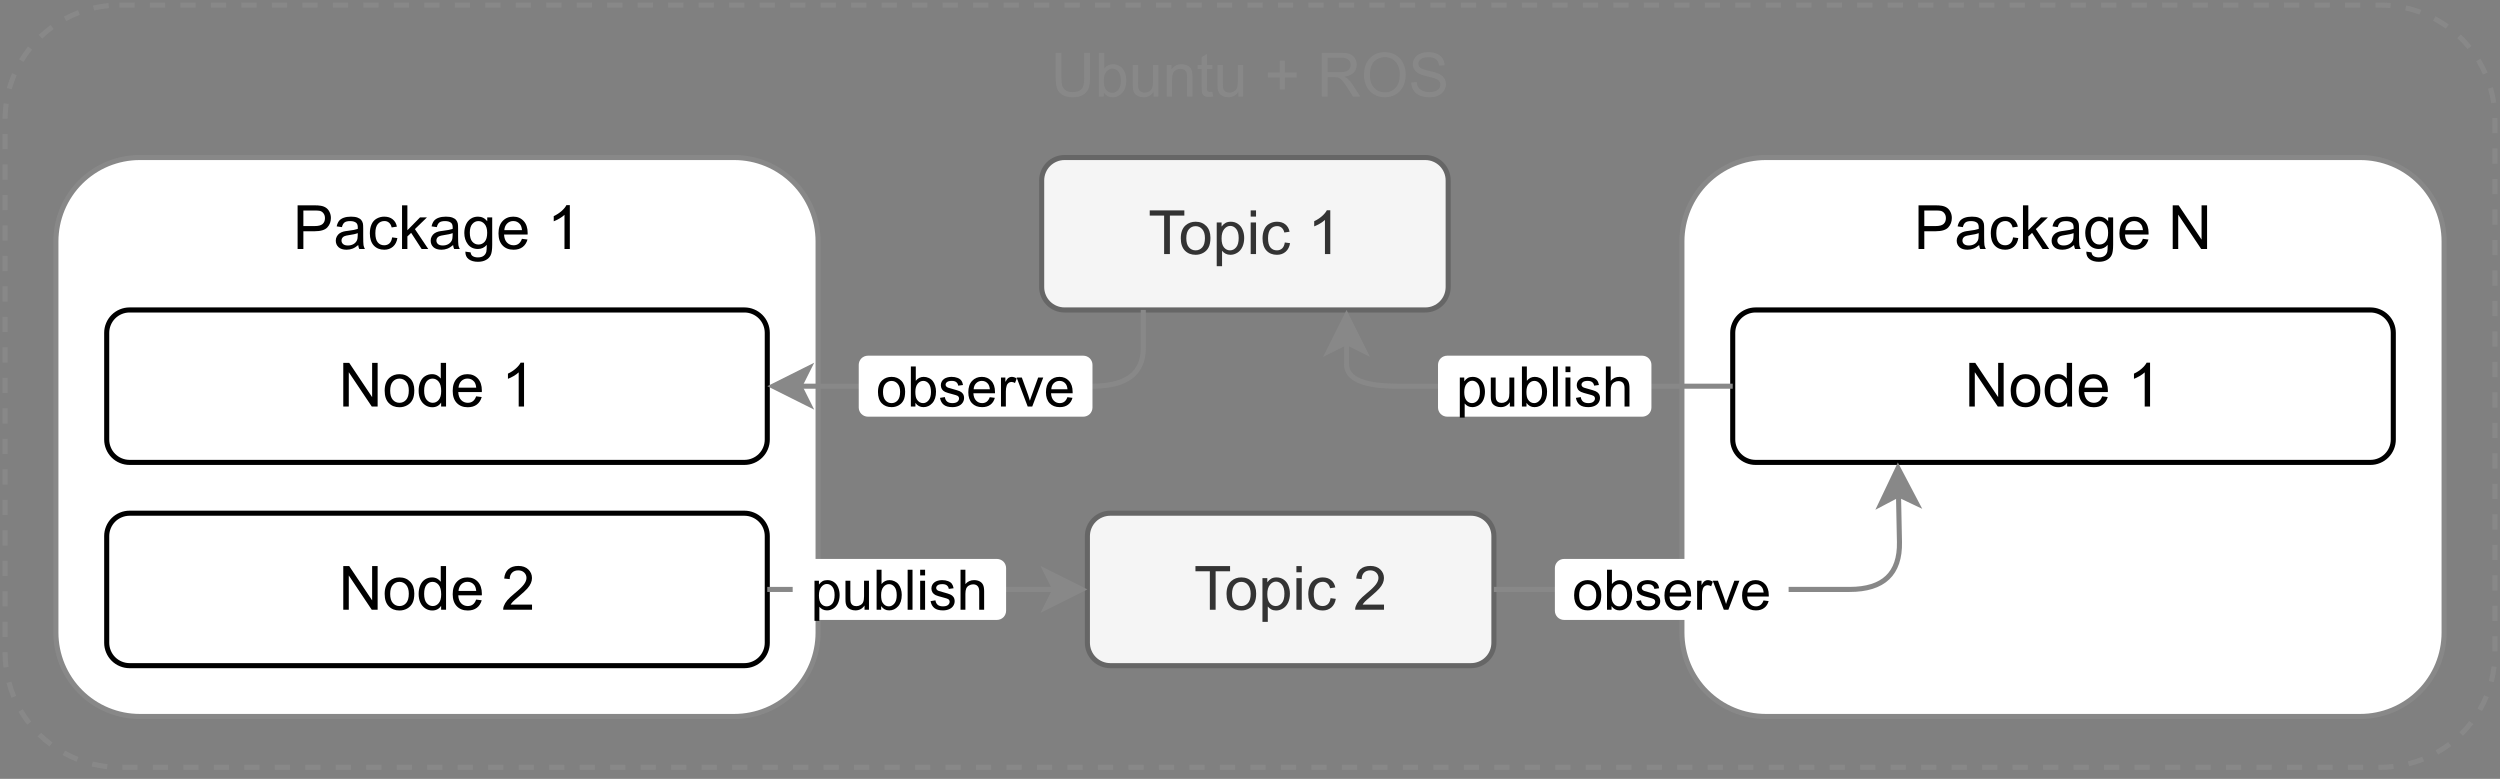 <?xml version="1.0" encoding="UTF-8" standalone="no"?>
<svg
   width="738pt"
   height="229.92pt"
   viewBox="0 0 738 229.92"
   version="1.1"
   id="svg363"
   xmlns:xlink="http://www.w3.org/1999/xlink"
   xmlns="http://www.w3.org/2000/svg"
   xmlns:svg="http://www.w3.org/2000/svg">
  <rect x="0" y="0" width="738" height="229.92" fill="#808080" stroke="none"/>
  <defs
     id="defs113">
    <g
       id="g111">
      <g
         id="glyph-0-0">
        <path
           d="M 2.25 0 L 2.25 -11.25 L 11.25 -11.25 L 11.25 0 Z M 2.531 -0.281 L 10.969 -0.281 L 10.969 -10.969 L 2.531 -10.969 Z M 2.531 -0.281 "
           id="path2" />
      </g>
      <g
         id="glyph-0-1">
        <path
           d="M 9.844 -12.891 L 11.547 -12.891 L 11.547 -5.438 C 11.547 -4.145 11.398 -3.117 11.109 -2.359 C 10.816 -1.598 10.285 -0.977 9.516 -0.5 C 8.754 -0.02 7.754 0.219 6.516 0.219 C 5.305 0.219 4.316 0.008 3.547 -0.406 C 2.785 -0.82 2.238 -1.422 1.906 -2.203 C 1.582 -2.992 1.422 -4.07 1.422 -5.438 L 1.422 -12.891 L 3.125 -12.891 L 3.125 -5.453 C 3.125 -4.328 3.227 -3.5 3.438 -2.969 C 3.645 -2.445 4 -2.039 4.5 -1.75 C 5.008 -1.457 5.629 -1.312 6.359 -1.312 C 7.617 -1.312 8.516 -1.598 9.047 -2.172 C 9.578 -2.742 9.844 -3.836 9.844 -5.453 Z M 9.844 -12.891 "
           id="path5" />
      </g>
      <g
         id="glyph-0-2">
        <path
           d="M 2.641 0 L 1.172 0 L 1.172 -12.891 L 2.766 -12.891 L 2.766 -8.281 C 3.43 -9.125 4.281 -9.547 5.312 -9.547 C 5.883 -9.547 6.426 -9.426 6.938 -9.188 C 7.457 -8.957 7.879 -8.633 8.203 -8.219 C 8.535 -7.801 8.797 -7.297 8.984 -6.703 C 9.172 -6.109 9.266 -5.477 9.266 -4.812 C 9.266 -3.207 8.867 -1.969 8.078 -1.094 C 7.297 -0.219 6.348 0.219 5.234 0.219 C 4.141 0.219 3.273 -0.242 2.641 -1.172 Z M 2.625 -4.734 C 2.625 -3.617 2.773 -2.812 3.078 -2.312 C 3.578 -1.5 4.254 -1.094 5.109 -1.094 C 5.797 -1.094 6.391 -1.391 6.891 -1.984 C 7.398 -2.586 7.656 -3.484 7.656 -4.672 C 7.656 -5.891 7.41 -6.789 6.922 -7.375 C 6.441 -7.957 5.859 -8.25 5.172 -8.25 C 4.484 -8.25 3.883 -7.945 3.375 -7.344 C 2.875 -6.738 2.625 -5.867 2.625 -4.734 Z M 2.625 -4.734 "
           id="path8" />
      </g>
      <g
         id="glyph-0-3">
        <path
           d="M 7.297 0 L 7.297 -1.375 C 6.578 -0.312 5.594 0.219 4.344 0.219 C 3.789 0.219 3.273 0.113 2.797 -0.094 C 2.316 -0.312 1.961 -0.578 1.734 -0.891 C 1.504 -1.211 1.344 -1.609 1.25 -2.078 C 1.188 -2.391 1.156 -2.879 1.156 -3.547 L 1.156 -9.328 L 2.734 -9.328 L 2.734 -4.156 C 2.734 -3.332 2.766 -2.773 2.828 -2.484 C 2.93 -2.066 3.145 -1.738 3.469 -1.5 C 3.789 -1.27 4.188 -1.156 4.656 -1.156 C 5.133 -1.156 5.582 -1.273 6 -1.516 C 6.414 -1.754 6.707 -2.082 6.875 -2.5 C 7.051 -2.926 7.141 -3.535 7.141 -4.328 L 7.141 -9.328 L 8.719 -9.328 L 8.719 0 Z M 7.297 0 "
           id="path11" />
      </g>
      <g
         id="glyph-0-4">
        <path
           d="M 1.188 0 L 1.188 -9.328 L 2.609 -9.328 L 2.609 -8 C 3.297 -9.031 4.285 -9.547 5.578 -9.547 C 6.141 -9.547 6.656 -9.441 7.125 -9.234 C 7.602 -9.035 7.957 -8.77 8.188 -8.438 C 8.426 -8.113 8.594 -7.727 8.688 -7.281 C 8.738 -6.988 8.766 -6.473 8.766 -5.734 L 8.766 0 L 7.188 0 L 7.188 -5.672 C 7.188 -6.316 7.125 -6.801 7 -7.125 C 6.883 -7.445 6.664 -7.703 6.344 -7.891 C 6.031 -8.078 5.664 -8.172 5.25 -8.172 C 4.57 -8.172 3.988 -7.957 3.5 -7.531 C 3.008 -7.102 2.766 -6.289 2.766 -5.094 L 2.766 0 Z M 1.188 0 "
           id="path14" />
      </g>
      <g
         id="glyph-0-5">
        <path
           d="M 4.641 -1.422 L 4.875 -0.016 C 4.426 0.078 4.023 0.125 3.672 0.125 C 3.098 0.125 2.648 0.035 2.328 -0.141 C 2.016 -0.328 1.797 -0.566 1.672 -0.859 C 1.547 -1.16 1.484 -1.785 1.484 -2.734 L 1.484 -8.109 L 0.312 -8.109 L 0.312 -9.328 L 1.484 -9.328 L 1.484 -11.641 L 3.047 -12.594 L 3.047 -9.328 L 4.641 -9.328 L 4.641 -8.109 L 3.047 -8.109 L 3.047 -2.641 C 3.047 -2.191 3.07 -1.898 3.125 -1.766 C 3.188 -1.641 3.281 -1.539 3.406 -1.469 C 3.531 -1.395 3.711 -1.359 3.953 -1.359 C 4.117 -1.359 4.348 -1.379 4.641 -1.422 Z M 4.641 -1.422 "
           id="path17" />
      </g>
      <g
         id="glyph-0-6" />
      <g
         id="glyph-0-7">
        <path
           d="M 4.516 -2.078 L 4.516 -5.609 L 1 -5.609 L 1 -7.094 L 4.516 -7.094 L 4.516 -10.594 L 6 -10.594 L 6 -7.094 L 9.516 -7.094 L 9.516 -5.609 L 6 -5.609 L 6 -2.078 Z M 4.516 -2.078 "
           id="path21" />
      </g>
      <g
         id="glyph-0-8">
        <path
           d="M 1.422 0 L 1.422 -12.891 L 7.125 -12.891 C 8.27 -12.891 9.141 -12.77 9.734 -12.531 C 10.336 -12.301 10.816 -11.895 11.172 -11.312 C 11.535 -10.727 11.719 -10.082 11.719 -9.375 C 11.719 -8.457 11.422 -7.688 10.828 -7.062 C 10.234 -6.438 9.32 -6.035 8.094 -5.859 C 8.539 -5.641 8.879 -5.426 9.109 -5.219 C 9.609 -4.758 10.082 -4.188 10.531 -3.5 L 12.766 0 L 10.625 0 L 8.922 -2.688 C 8.422 -3.457 8.008 -4.047 7.688 -4.453 C 7.363 -4.867 7.07 -5.156 6.812 -5.312 C 6.562 -5.477 6.305 -5.594 6.047 -5.656 C 5.848 -5.695 5.531 -5.719 5.094 -5.719 L 3.125 -5.719 L 3.125 0 Z M 3.125 -7.203 L 6.781 -7.203 C 7.562 -7.203 8.172 -7.281 8.609 -7.438 C 9.047 -7.602 9.379 -7.863 9.609 -8.219 C 9.836 -8.57 9.953 -8.957 9.953 -9.375 C 9.953 -9.977 9.727 -10.477 9.281 -10.875 C 8.844 -11.27 8.148 -11.469 7.203 -11.469 L 3.125 -11.469 Z M 3.125 -7.203 "
           id="path24" />
      </g>
      <g
         id="glyph-0-9">
        <path
           d="M 0.875 -6.281 C 0.875 -8.414 1.445 -10.086 2.594 -11.297 C 3.738 -12.504 5.223 -13.109 7.047 -13.109 C 8.234 -13.109 9.301 -12.82 10.25 -12.25 C 11.207 -11.688 11.938 -10.895 12.438 -9.875 C 12.938 -8.863 13.188 -7.711 13.188 -6.422 C 13.188 -5.117 12.922 -3.953 12.391 -2.922 C 11.867 -1.891 11.125 -1.109 10.156 -0.578 C 9.188 -0.047 8.145 0.219 7.031 0.219 C 5.82 0.219 4.738 -0.07 3.781 -0.656 C 2.82 -1.238 2.098 -2.035 1.609 -3.047 C 1.117 -4.066 0.875 -5.145 0.875 -6.281 Z M 2.625 -6.25 C 2.625 -4.695 3.039 -3.473 3.875 -2.578 C 4.719 -1.68 5.766 -1.234 7.016 -1.234 C 8.305 -1.234 9.363 -1.688 10.188 -2.594 C 11.02 -3.5 11.438 -4.781 11.438 -6.438 C 11.438 -7.477 11.258 -8.391 10.906 -9.172 C 10.551 -9.961 10.031 -10.57 9.344 -11 C 8.664 -11.426 7.898 -11.641 7.047 -11.641 C 5.836 -11.641 4.797 -11.223 3.922 -10.391 C 3.055 -9.566 2.625 -8.188 2.625 -6.25 Z M 2.625 -6.25 "
           id="path27" />
      </g>
      <g
         id="glyph-0-10">
        <path
           d="M 0.812 -4.141 L 2.422 -4.281 C 2.492 -3.633 2.664 -3.102 2.938 -2.688 C 3.219 -2.281 3.648 -1.945 4.234 -1.688 C 4.828 -1.438 5.488 -1.312 6.219 -1.312 C 6.875 -1.312 7.445 -1.406 7.938 -1.594 C 8.438 -1.789 8.805 -2.055 9.047 -2.391 C 9.297 -2.734 9.422 -3.102 9.422 -3.5 C 9.422 -3.906 9.301 -4.258 9.062 -4.562 C 8.832 -4.863 8.445 -5.113 7.906 -5.312 C 7.562 -5.445 6.797 -5.656 5.609 -5.938 C 4.43 -6.227 3.602 -6.5 3.125 -6.75 C 2.508 -7.07 2.051 -7.473 1.75 -7.953 C 1.445 -8.43 1.297 -8.961 1.297 -9.547 C 1.297 -10.203 1.477 -10.812 1.844 -11.375 C 2.219 -11.938 2.758 -12.363 3.469 -12.656 C 4.176 -12.957 4.969 -13.109 5.844 -13.109 C 6.789 -13.109 7.629 -12.953 8.359 -12.641 C 9.086 -12.336 9.648 -11.883 10.047 -11.281 C 10.441 -10.688 10.648 -10.008 10.672 -9.25 L 9.047 -9.125 C 8.953 -9.945 8.648 -10.566 8.141 -10.984 C 7.641 -11.398 6.895 -11.609 5.906 -11.609 C 4.875 -11.609 4.117 -11.414 3.641 -11.031 C 3.172 -10.656 2.938 -10.203 2.938 -9.672 C 2.938 -9.203 3.109 -8.82 3.453 -8.531 C 3.773 -8.227 4.629 -7.922 6.016 -7.609 C 7.398 -7.297 8.352 -7.02 8.875 -6.781 C 9.625 -6.438 10.176 -6 10.531 -5.469 C 10.883 -4.938 11.062 -4.328 11.062 -3.641 C 11.062 -2.953 10.863 -2.305 10.469 -1.703 C 10.082 -1.098 9.52 -0.625 8.781 -0.281 C 8.051 0.051 7.223 0.219 6.297 0.219 C 5.129 0.219 4.148 0.051 3.359 -0.281 C 2.578 -0.625 1.961 -1.133 1.516 -1.812 C 1.066 -2.5 0.832 -3.273 0.812 -4.141 Z M 0.812 -4.141 "
           id="path30" />
      </g>
      <g
         id="glyph-0-11">
        <path
           d="M 1.391 0 L 1.391 -12.891 L 6.25 -12.891 C 7.102 -12.891 7.754 -12.848 8.203 -12.766 C 8.836 -12.66 9.367 -12.457 9.797 -12.156 C 10.223 -11.863 10.566 -11.445 10.828 -10.906 C 11.086 -10.375 11.219 -9.789 11.219 -9.156 C 11.219 -8.062 10.867 -7.133 10.172 -6.375 C 9.473 -5.613 8.219 -5.234 6.406 -5.234 L 3.094 -5.234 L 3.094 0 Z M 3.094 -6.766 L 6.422 -6.766 C 7.523 -6.766 8.305 -6.969 8.766 -7.375 C 9.234 -7.781 9.469 -8.359 9.469 -9.109 C 9.469 -9.648 9.332 -10.109 9.062 -10.484 C 8.789 -10.867 8.43 -11.125 7.984 -11.25 C 7.691 -11.32 7.16 -11.359 6.391 -11.359 L 3.094 -11.359 Z M 3.094 -6.766 "
           id="path33" />
      </g>
      <g
         id="glyph-0-12">
        <path
           d="M 7.281 -1.156 C 6.695 -0.656 6.129 -0.301 5.578 -0.094 C 5.035 0.113 4.457 0.219 3.844 0.219 C 2.812 0.219 2.02 -0.031 1.469 -0.531 C 0.926 -1.039 0.656 -1.688 0.656 -2.469 C 0.656 -2.914 0.758 -3.328 0.969 -3.703 C 1.176 -4.086 1.445 -4.395 1.781 -4.625 C 2.113 -4.852 2.492 -5.023 2.922 -5.141 C 3.234 -5.223 3.703 -5.301 4.328 -5.375 C 5.598 -5.531 6.535 -5.711 7.141 -5.922 C 7.148 -6.141 7.156 -6.281 7.156 -6.344 C 7.156 -6.977 7.004 -7.43 6.703 -7.703 C 6.297 -8.055 5.695 -8.234 4.906 -8.234 C 4.156 -8.234 3.602 -8.102 3.25 -7.844 C 2.895 -7.582 2.633 -7.117 2.469 -6.453 L 0.922 -6.672 C 1.066 -7.336 1.297 -7.875 1.609 -8.281 C 1.93 -8.688 2.395 -9 3 -9.219 C 3.613 -9.438 4.328 -9.547 5.141 -9.547 C 5.93 -9.547 6.578 -9.453 7.078 -9.266 C 7.578 -9.078 7.941 -8.836 8.172 -8.547 C 8.41 -8.266 8.578 -7.91 8.672 -7.484 C 8.723 -7.211 8.75 -6.723 8.75 -6.016 L 8.75 -3.906 C 8.75 -2.438 8.781 -1.504 8.844 -1.109 C 8.914 -0.723 9.051 -0.352 9.25 0 L 7.594 0 C 7.426 -0.332 7.32 -0.719 7.281 -1.156 Z M 7.141 -4.688 C 6.566 -4.445 5.707 -4.25 4.562 -4.094 C 3.914 -4 3.457 -3.891 3.188 -3.766 C 2.914 -3.648 2.707 -3.477 2.562 -3.25 C 2.414 -3.031 2.344 -2.781 2.344 -2.5 C 2.344 -2.082 2.5 -1.734 2.812 -1.453 C 3.133 -1.172 3.602 -1.031 4.219 -1.031 C 4.832 -1.031 5.375 -1.16 5.844 -1.422 C 6.32 -1.691 6.672 -2.055 6.891 -2.516 C 7.055 -2.879 7.141 -3.41 7.141 -4.109 Z M 7.141 -4.688 "
           id="path36" />
      </g>
      <g
         id="glyph-0-13">
        <path
           d="M 7.281 -3.422 L 8.828 -3.219 C 8.66 -2.145 8.227 -1.301 7.531 -0.688 C 6.832 -0.082 5.973 0.219 4.953 0.219 C 3.672 0.219 2.641 -0.195 1.859 -1.031 C 1.086 -1.875 0.703 -3.07 0.703 -4.625 C 0.703 -5.633 0.867 -6.516 1.203 -7.266 C 1.535 -8.023 2.039 -8.594 2.719 -8.969 C 3.406 -9.352 4.148 -9.547 4.953 -9.547 C 5.973 -9.547 6.801 -9.285 7.438 -8.766 C 8.082 -8.254 8.5 -7.531 8.688 -6.594 L 7.141 -6.359 C 6.992 -6.984 6.734 -7.453 6.359 -7.766 C 5.992 -8.086 5.547 -8.25 5.016 -8.25 C 4.223 -8.25 3.578 -7.961 3.078 -7.391 C 2.578 -6.816 2.328 -5.91 2.328 -4.672 C 2.328 -3.422 2.566 -2.508 3.047 -1.938 C 3.523 -1.375 4.156 -1.094 4.938 -1.094 C 5.551 -1.094 6.066 -1.281 6.484 -1.656 C 6.898 -2.039 7.164 -2.629 7.281 -3.422 Z M 7.281 -3.422 "
           id="path39" />
      </g>
      <g
         id="glyph-0-14">
        <path
           d="M 1.203 0 L 1.203 -12.891 L 2.781 -12.891 L 2.781 -5.531 L 6.516 -9.328 L 8.562 -9.328 L 5 -5.875 L 8.938 0 L 6.984 0 L 3.891 -4.766 L 2.781 -3.703 L 2.781 0 Z M 1.203 0 "
           id="path42" />
      </g>
      <g
         id="glyph-0-15">
        <path
           d="M 0.891 0.781 L 2.438 1 C 2.5 1.477 2.676 1.828 2.969 2.047 C 3.363 2.336 3.898 2.484 4.578 2.484 C 5.305 2.484 5.867 2.332 6.266 2.031 C 6.672 1.738 6.941 1.332 7.078 0.812 C 7.16 0.488 7.203 -0.188 7.203 -1.219 C 6.504 -0.406 5.641 0 4.609 0 C 3.328 0 2.332 -0.461 1.625 -1.391 C 0.926 -2.316 0.578 -3.426 0.578 -4.719 C 0.578 -5.613 0.738 -6.438 1.062 -7.188 C 1.383 -7.938 1.852 -8.516 2.469 -8.922 C 3.082 -9.336 3.801 -9.547 4.625 -9.547 C 5.727 -9.547 6.633 -9.098 7.344 -8.203 L 7.344 -9.328 L 8.812 -9.328 L 8.812 -1.266 C 8.812 0.191 8.66 1.223 8.359 1.828 C 8.066 2.43 7.598 2.906 6.953 3.25 C 6.316 3.602 5.531 3.781 4.594 3.781 C 3.477 3.781 2.578 3.531 1.891 3.031 C 1.203 2.531 0.867 1.781 0.891 0.781 Z M 2.203 -4.828 C 2.203 -3.609 2.445 -2.719 2.938 -2.156 C 3.426 -1.594 4.035 -1.312 4.766 -1.312 C 5.492 -1.312 6.102 -1.586 6.594 -2.141 C 7.082 -2.703 7.328 -3.582 7.328 -4.781 C 7.328 -5.926 7.07 -6.785 6.562 -7.359 C 6.062 -7.941 5.453 -8.234 4.734 -8.234 C 4.035 -8.234 3.438 -7.945 2.938 -7.375 C 2.445 -6.801 2.203 -5.953 2.203 -4.828 Z M 2.203 -4.828 "
           id="path45" />
      </g>
      <g
         id="glyph-0-16">
        <path
           d="M 7.578 -3 L 9.219 -2.797 C 8.957 -1.848 8.477 -1.109 7.781 -0.578 C 7.082 -0.047 6.191 0.219 5.109 0.219 C 3.742 0.219 2.66 -0.203 1.859 -1.047 C 1.055 -1.891 0.656 -3.07 0.656 -4.594 C 0.656 -6.156 1.055 -7.367 1.859 -8.234 C 2.672 -9.109 3.723 -9.547 5.016 -9.547 C 6.266 -9.547 7.285 -9.117 8.078 -8.266 C 8.867 -7.422 9.266 -6.227 9.266 -4.688 C 9.266 -4.594 9.258 -4.453 9.25 -4.266 L 2.297 -4.266 C 2.348 -3.234 2.633 -2.445 3.156 -1.906 C 3.688 -1.363 4.336 -1.094 5.109 -1.094 C 5.691 -1.094 6.188 -1.242 6.594 -1.547 C 7.008 -1.848 7.336 -2.332 7.578 -3 Z M 2.375 -5.562 L 7.594 -5.562 C 7.52 -6.344 7.32 -6.93 7 -7.328 C 6.488 -7.941 5.832 -8.25 5.031 -8.25 C 4.312 -8.25 3.703 -8.004 3.203 -7.516 C 2.711 -7.023 2.438 -6.375 2.375 -5.562 Z M 2.375 -5.562 "
           id="path48" />
      </g>
      <g
         id="glyph-0-17">
        <path
           d="M 6.703 0 L 5.125 0 L 5.125 -10.078 C 4.738 -9.711 4.238 -9.348 3.625 -8.984 C 3.008 -8.629 2.453 -8.359 1.953 -8.172 L 1.953 -9.703 C 2.836 -10.117 3.613 -10.625 4.281 -11.219 C 4.945 -11.812 5.414 -12.383 5.688 -12.938 L 6.703 -12.938 Z M 6.703 0 "
           id="path51" />
      </g>
      <g
         id="glyph-0-18">
        <path
           d="M 1.375 0 L 1.375 -12.891 L 3.125 -12.891 L 9.891 -2.766 L 9.891 -12.891 L 11.516 -12.891 L 11.516 0 L 9.781 0 L 3 -10.125 L 3 0 Z M 1.375 0 "
           id="path54" />
      </g>
      <g
         id="glyph-0-19">
        <path
           d="M 0.594 -4.672 C 0.594 -6.398 1.078 -7.68 2.047 -8.516 C 2.848 -9.203 3.82 -9.547 4.969 -9.547 C 6.258 -9.547 7.312 -9.125 8.125 -8.281 C 8.938 -7.438 9.344 -6.273 9.344 -4.797 C 9.344 -3.598 9.16 -2.656 8.797 -1.969 C 8.441 -1.281 7.922 -0.742 7.234 -0.359 C 6.547 0.023 5.789 0.219 4.969 0.219 C 3.664 0.219 2.609 -0.195 1.797 -1.031 C 0.992 -1.875 0.594 -3.086 0.594 -4.672 Z M 2.219 -4.672 C 2.219 -3.473 2.477 -2.578 3 -1.984 C 3.52 -1.391 4.176 -1.094 4.969 -1.094 C 5.758 -1.094 6.414 -1.391 6.938 -1.984 C 7.457 -2.586 7.719 -3.5 7.719 -4.719 C 7.719 -5.875 7.453 -6.75 6.922 -7.344 C 6.398 -7.938 5.75 -8.234 4.969 -8.234 C 4.176 -8.234 3.52 -7.938 3 -7.344 C 2.477 -6.75 2.219 -5.859 2.219 -4.672 Z M 2.219 -4.672 "
           id="path57" />
      </g>
      <g
         id="glyph-0-20">
        <path
           d="M 7.25 0 L 7.25 -1.172 C 6.656 -0.242 5.781 0.219 4.625 0.219 C 3.883 0.219 3.203 0.016 2.578 -0.391 C 1.953 -0.805 1.469 -1.379 1.125 -2.109 C 0.781 -2.848 0.609 -3.695 0.609 -4.656 C 0.609 -5.594 0.766 -6.438 1.078 -7.188 C 1.391 -7.945 1.852 -8.531 2.469 -8.938 C 3.094 -9.344 3.789 -9.547 4.562 -9.547 C 5.125 -9.547 5.625 -9.426 6.062 -9.188 C 6.5 -8.945 6.859 -8.641 7.141 -8.266 L 7.141 -12.891 L 8.703 -12.891 L 8.703 0 Z M 2.234 -4.656 C 2.234 -3.457 2.484 -2.562 2.984 -1.969 C 3.492 -1.383 4.094 -1.094 4.781 -1.094 C 5.469 -1.094 6.051 -1.375 6.531 -1.938 C 7.02 -2.5 7.266 -3.363 7.266 -4.531 C 7.266 -5.801 7.02 -6.734 6.531 -7.328 C 6.039 -7.93 5.438 -8.234 4.719 -8.234 C 4.008 -8.234 3.414 -7.945 2.938 -7.375 C 2.469 -6.801 2.234 -5.895 2.234 -4.656 Z M 2.234 -4.656 "
           id="path60" />
      </g>
      <g
         id="glyph-0-21">
        <path
           d="M 9.062 -1.516 L 9.062 0 L 0.547 0 C 0.535 -0.383 0.598 -0.75 0.734 -1.094 C 0.953 -1.676 1.297 -2.25 1.766 -2.812 C 2.242 -3.375 2.938 -4.023 3.844 -4.766 C 5.238 -5.91 6.18 -6.816 6.672 -7.484 C 7.172 -8.16 7.422 -8.797 7.422 -9.391 C 7.422 -10.023 7.195 -10.555 6.75 -10.984 C 6.301 -11.41 5.719 -11.625 5 -11.625 C 4.227 -11.625 3.613 -11.395 3.156 -10.938 C 2.707 -10.477 2.477 -9.848 2.469 -9.047 L 0.844 -9.219 C 0.957 -10.426 1.375 -11.348 2.094 -11.984 C 2.82 -12.617 3.801 -12.938 5.031 -12.938 C 6.258 -12.938 7.234 -12.594 7.953 -11.906 C 8.68 -11.219 9.047 -10.367 9.047 -9.359 C 9.047 -8.848 8.938 -8.344 8.719 -7.844 C 8.508 -7.344 8.16 -6.816 7.672 -6.266 C 7.18 -5.711 6.367 -4.957 5.234 -4 C 4.285 -3.195 3.676 -2.656 3.406 -2.375 C 3.133 -2.094 2.914 -1.805 2.75 -1.516 Z M 9.062 -1.516 "
           id="path63" />
      </g>
      <g
         id="glyph-0-22">
        <path
           d="M 4.672 0 L 4.672 -11.359 L 0.422 -11.359 L 0.422 -12.891 L 10.641 -12.891 L 10.641 -11.359 L 6.375 -11.359 L 6.375 0 Z M 4.672 0 "
           id="path66" />
      </g>
      <g
         id="glyph-0-23">
        <path
           d="M 1.188 3.578 L 1.188 -9.328 L 2.625 -9.328 L 2.625 -8.125 C 2.969 -8.594 3.352 -8.945 3.781 -9.188 C 4.207 -9.426 4.723 -9.547 5.328 -9.547 C 6.129 -9.547 6.832 -9.336 7.438 -8.922 C 8.051 -8.516 8.516 -7.938 8.828 -7.188 C 9.141 -6.445 9.297 -5.629 9.297 -4.734 C 9.297 -3.785 9.125 -2.926 8.781 -2.156 C 8.438 -1.395 7.938 -0.805 7.281 -0.391 C 6.625 0.016 5.938 0.219 5.219 0.219 C 4.695 0.219 4.223 0.109 3.797 -0.109 C 3.379 -0.336 3.035 -0.625 2.766 -0.969 L 2.766 3.578 Z M 2.625 -4.609 C 2.625 -3.41 2.863 -2.523 3.344 -1.953 C 3.832 -1.379 4.422 -1.094 5.109 -1.094 C 5.816 -1.094 6.422 -1.391 6.922 -1.984 C 7.422 -2.578 7.672 -3.5 7.672 -4.75 C 7.672 -5.938 7.426 -6.828 6.938 -7.422 C 6.445 -8.016 5.863 -8.312 5.188 -8.312 C 4.508 -8.312 3.91 -7.992 3.391 -7.359 C 2.879 -6.734 2.625 -5.816 2.625 -4.609 Z M 2.625 -4.609 "
           id="path69" />
      </g>
      <g
         id="glyph-0-24">
        <path
           d="M 1.203 -11.062 L 1.203 -12.891 L 2.781 -12.891 L 2.781 -11.062 Z M 1.203 0 L 1.203 -9.328 L 2.781 -9.328 L 2.781 0 Z M 1.203 0 "
           id="path72" />
      </g>
      <g
         id="glyph-1-0">
        <path
           d="M 2.062 0 L 2.062 -10.312 L 10.312 -10.312 L 10.312 0 Z M 2.328 -0.266 L 10.062 -0.266 L 10.062 -10.062 L 2.328 -10.062 Z M 2.328 -0.266 "
           id="path75" />
      </g>
      <g
         id="glyph-1-1">
        <path
           d="M 0.547 -4.281 C 0.547 -5.863 0.988 -7.035 1.875 -7.797 C 2.602 -8.43 3.5 -8.75 4.562 -8.75 C 5.738 -8.75 6.695 -8.363 7.438 -7.594 C 8.188 -6.82 8.562 -5.758 8.562 -4.406 C 8.562 -3.301 8.395 -2.43 8.062 -1.797 C 7.738 -1.172 7.258 -0.68 6.625 -0.328 C 6 0.016 5.312 0.188 4.562 0.188 C 3.363 0.188 2.395 -0.191 1.656 -0.953 C 0.914 -1.723 0.547 -2.832 0.547 -4.281 Z M 2.031 -4.281 C 2.031 -3.188 2.27 -2.363 2.75 -1.812 C 3.227 -1.27 3.832 -1 4.562 -1 C 5.281 -1 5.879 -1.27 6.359 -1.812 C 6.836 -2.363 7.078 -3.203 7.078 -4.328 C 7.078 -5.379 6.832 -6.176 6.344 -6.719 C 5.863 -7.27 5.27 -7.547 4.562 -7.547 C 3.832 -7.547 3.227 -7.273 2.75 -6.734 C 2.27 -6.191 2.031 -5.375 2.031 -4.281 Z M 2.031 -4.281 "
           id="path78" />
      </g>
      <g
         id="glyph-1-2">
        <path
           d="M 2.422 0 L 1.078 0 L 1.078 -11.812 L 2.531 -11.812 L 2.531 -7.594 C 3.145 -8.363 3.926 -8.75 4.875 -8.75 C 5.395 -8.75 5.891 -8.641 6.359 -8.422 C 6.836 -8.211 7.227 -7.914 7.531 -7.531 C 7.832 -7.156 8.066 -6.691 8.234 -6.141 C 8.41 -5.598 8.5 -5.02 8.5 -4.406 C 8.5 -2.938 8.133 -1.801 7.406 -1 C 6.688 -0.207 5.816 0.188 4.797 0.188 C 3.785 0.188 2.992 -0.234 2.422 -1.078 Z M 2.406 -4.344 C 2.406 -3.312 2.547 -2.57 2.828 -2.125 C 3.285 -1.375 3.906 -1 4.688 -1 C 5.312 -1 5.852 -1.273 6.312 -1.828 C 6.781 -2.379 7.016 -3.195 7.016 -4.281 C 7.016 -5.406 6.789 -6.234 6.344 -6.766 C 5.906 -7.297 5.375 -7.562 4.75 -7.562 C 4.113 -7.562 3.562 -7.285 3.094 -6.734 C 2.633 -6.18 2.406 -5.383 2.406 -4.344 Z M 2.406 -4.344 "
           id="path81" />
      </g>
      <g
         id="glyph-1-3">
        <path
           d="M 0.5 -2.547 L 1.938 -2.781 C 2.02 -2.207 2.242 -1.766 2.609 -1.453 C 2.984 -1.148 3.5 -1 4.156 -1 C 4.82 -1 5.316 -1.133 5.641 -1.406 C 5.961 -1.676 6.125 -1.992 6.125 -2.359 C 6.125 -2.691 5.984 -2.953 5.703 -3.141 C 5.492 -3.266 5 -3.426 4.219 -3.625 C 3.156 -3.895 2.414 -4.125 2 -4.312 C 1.594 -4.508 1.281 -4.781 1.062 -5.125 C 0.852 -5.477 0.75 -5.863 0.75 -6.281 C 0.75 -6.664 0.832 -7.02 1 -7.344 C 1.176 -7.664 1.414 -7.938 1.719 -8.156 C 1.945 -8.32 2.254 -8.461 2.641 -8.578 C 3.035 -8.691 3.457 -8.75 3.906 -8.75 C 4.57 -8.75 5.156 -8.648 5.656 -8.453 C 6.164 -8.266 6.539 -8.004 6.781 -7.672 C 7.031 -7.336 7.203 -6.895 7.297 -6.344 L 5.875 -6.156 C 5.812 -6.594 5.625 -6.938 5.312 -7.188 C 5 -7.438 4.562 -7.562 4 -7.562 C 3.332 -7.562 2.859 -7.445 2.578 -7.219 C 2.297 -7 2.156 -6.742 2.156 -6.453 C 2.156 -6.266 2.211 -6.098 2.328 -5.953 C 2.441 -5.797 2.629 -5.664 2.891 -5.562 C 3.035 -5.508 3.461 -5.383 4.172 -5.188 C 5.191 -4.914 5.906 -4.691 6.312 -4.516 C 6.719 -4.336 7.035 -4.082 7.266 -3.75 C 7.492 -3.414 7.609 -3.004 7.609 -2.516 C 7.609 -2.023 7.469 -1.566 7.188 -1.141 C 6.906 -0.711 6.5 -0.383 5.969 -0.156 C 5.438 0.07 4.836 0.188 4.172 0.188 C 3.055 0.188 2.207 -0.039 1.625 -0.5 C 1.039 -0.957 0.664 -1.641 0.5 -2.547 Z M 0.5 -2.547 "
           id="path84" />
      </g>
      <g
         id="glyph-1-4">
        <path
           d="M 6.938 -2.75 L 8.438 -2.562 C 8.207 -1.688 7.77 -1.008 7.125 -0.531 C 6.488 -0.051 5.676 0.188 4.688 0.188 C 3.426 0.188 2.43 -0.195 1.703 -0.969 C 0.973 -1.738 0.609 -2.816 0.609 -4.203 C 0.609 -5.641 0.977 -6.754 1.719 -7.547 C 2.457 -8.348 3.414 -8.75 4.594 -8.75 C 5.738 -8.75 6.672 -8.359 7.391 -7.578 C 8.117 -6.797 8.484 -5.703 8.484 -4.297 C 8.484 -4.211 8.484 -4.082 8.484 -3.906 L 2.109 -3.906 C 2.16 -2.969 2.426 -2.25 2.906 -1.75 C 3.383 -1.25 3.977 -1 4.688 -1 C 5.219 -1 5.672 -1.141 6.047 -1.422 C 6.422 -1.703 6.719 -2.145 6.938 -2.75 Z M 2.188 -5.094 L 6.969 -5.094 C 6.895 -5.812 6.707 -6.352 6.406 -6.719 C 5.945 -7.281 5.348 -7.562 4.609 -7.562 C 3.953 -7.562 3.395 -7.336 2.938 -6.891 C 2.477 -6.441 2.227 -5.844 2.188 -5.094 Z M 2.188 -5.094 "
           id="path87" />
      </g>
      <g
         id="glyph-1-5">
        <path
           d="M 1.078 0 L 1.078 -8.562 L 2.375 -8.562 L 2.375 -7.266 C 2.707 -7.867 3.016 -8.266 3.297 -8.453 C 3.578 -8.648 3.891 -8.75 4.234 -8.75 C 4.723 -8.75 5.219 -8.594 5.719 -8.281 L 5.219 -6.938 C 4.863 -7.145 4.508 -7.25 4.156 -7.25 C 3.844 -7.25 3.555 -7.148 3.297 -6.953 C 3.047 -6.766 2.867 -6.504 2.766 -6.172 C 2.598 -5.648 2.516 -5.086 2.516 -4.484 L 2.516 0 Z M 1.078 0 "
           id="path90" />
      </g>
      <g
         id="glyph-1-6">
        <path
           d="M 3.469 0 L 0.203 -8.562 L 1.734 -8.562 L 3.578 -3.438 C 3.773 -2.883 3.957 -2.305 4.125 -1.703 C 4.25 -2.16 4.43 -2.703 4.672 -3.328 L 6.562 -8.562 L 8.062 -8.562 L 4.812 0 Z M 3.469 0 "
           id="path93" />
      </g>
      <g
         id="glyph-1-7">
        <path
           d="M 1.094 3.281 L 1.094 -8.562 L 2.406 -8.562 L 2.406 -7.438 C 2.719 -7.875 3.066 -8.203 3.453 -8.422 C 3.848 -8.641 4.328 -8.75 4.891 -8.75 C 5.617 -8.75 6.258 -8.562 6.812 -8.188 C 7.375 -7.812 7.797 -7.281 8.078 -6.594 C 8.367 -5.906 8.516 -5.156 8.516 -4.344 C 8.516 -3.469 8.359 -2.676 8.047 -1.969 C 7.734 -1.27 7.273 -0.734 6.672 -0.359 C 6.078 0.004 5.445 0.188 4.781 0.188 C 4.301 0.188 3.867 0.086 3.484 -0.109 C 3.098 -0.316 2.781 -0.578 2.531 -0.891 L 2.531 3.281 Z M 2.406 -4.234 C 2.406 -3.129 2.625 -2.312 3.062 -1.781 C 3.508 -1.258 4.051 -1 4.688 -1 C 5.332 -1 5.883 -1.27 6.344 -1.812 C 6.801 -2.363 7.031 -3.207 7.031 -4.344 C 7.031 -5.438 6.805 -6.254 6.359 -6.797 C 5.91 -7.336 5.375 -7.609 4.75 -7.609 C 4.133 -7.609 3.586 -7.316 3.109 -6.734 C 2.641 -6.16 2.406 -5.328 2.406 -4.234 Z M 2.406 -4.234 "
           id="path96" />
      </g>
      <g
         id="glyph-1-8">
        <path
           d="M 6.688 0 L 6.688 -1.25 C 6.031 -0.289 5.129 0.188 3.984 0.188 C 3.473 0.188 3 0.094 2.562 -0.094 C 2.125 -0.289 1.797 -0.535 1.578 -0.828 C 1.367 -1.117 1.223 -1.477 1.141 -1.906 C 1.086 -2.188 1.062 -2.633 1.062 -3.25 L 1.062 -8.562 L 2.5 -8.562 L 2.5 -3.812 C 2.5 -3.051 2.531 -2.539 2.594 -2.281 C 2.688 -1.895 2.879 -1.594 3.172 -1.375 C 3.473 -1.164 3.836 -1.062 4.266 -1.062 C 4.703 -1.062 5.109 -1.172 5.484 -1.391 C 5.867 -1.609 6.141 -1.91 6.297 -2.297 C 6.461 -2.68 6.547 -3.238 6.547 -3.969 L 6.547 -8.562 L 8 -8.562 L 8 0 Z M 6.688 0 "
           id="path99" />
      </g>
      <g
         id="glyph-1-9">
        <path
           d="M 1.062 0 L 1.062 -11.812 L 2.5 -11.812 L 2.5 0 Z M 1.062 0 "
           id="path102" />
      </g>
      <g
         id="glyph-1-10">
        <path
           d="M 1.094 -10.141 L 1.094 -11.812 L 2.547 -11.812 L 2.547 -10.141 Z M 1.094 0 L 1.094 -8.562 L 2.547 -8.562 L 2.547 0 Z M 1.094 0 "
           id="path105" />
      </g>
      <g
         id="glyph-1-11">
        <path
           d="M 1.094 0 L 1.094 -11.812 L 2.531 -11.812 L 2.531 -7.578 C 3.207 -8.359 4.062 -8.75 5.094 -8.75 C 5.727 -8.75 6.281 -8.625 6.75 -8.375 C 7.219 -8.125 7.551 -7.773 7.75 -7.328 C 7.957 -6.891 8.062 -6.254 8.062 -5.422 L 8.062 0 L 6.609 0 L 6.609 -5.422 C 6.609 -6.148 6.445 -6.676 6.125 -7 C 5.812 -7.332 5.367 -7.5 4.797 -7.5 C 4.367 -7.5 3.961 -7.383 3.578 -7.156 C 3.203 -6.938 2.93 -6.633 2.766 -6.25 C 2.609 -5.875 2.531 -5.352 2.531 -4.688 L 2.531 0 Z M 1.094 0 "
           id="path108" />
      </g>
    </g>
  </defs>
  <path
     fill-rule="nonzero"
     fill="rgb(53.329%, 53.329%, 53.329%)"
     fill-opacity="1"
     d="M 44.25 0.75 L 48.75 0.75 L 48.75 2.25 L 44.25 2.25 Z M 53.25 0.75 L 57.75 0.75 L 57.75 2.25 L 53.25 2.25 Z M 62.25 0.75 L 66.75 0.75 L 66.75 2.25 L 62.25 2.25 Z M 71.25 0.75 L 75.75 0.75 L 75.75 2.25 L 71.25 2.25 Z M 80.25 0.75 L 84.75 0.75 L 84.75 2.25 L 80.25 2.25 Z M 89.25 0.75 L 93.75 0.75 L 93.75 2.25 L 89.25 2.25 Z M 98.25 0.75 L 102.75 0.75 L 102.75 2.25 L 98.25 2.25 Z M 107.25 0.75 L 111.75 0.75 L 111.75 2.25 L 107.25 2.25 Z M 116.25 0.75 L 120.75 0.75 L 120.75 2.25 L 116.25 2.25 Z M 125.25 0.75 L 129.75 0.75 L 129.75 2.25 L 125.25 2.25 Z M 134.25 0.75 L 138.75 0.75 L 138.75 2.25 L 134.25 2.25 Z M 143.25 0.75 L 147.75 0.75 L 147.75 2.25 L 143.25 2.25 Z M 152.25 0.75 L 156.75 0.75 L 156.75 2.25 L 152.25 2.25 Z M 161.25 0.75 L 165.75 0.75 L 165.75 2.25 L 161.25 2.25 Z M 170.25 0.75 L 174.75 0.75 L 174.75 2.25 L 170.25 2.25 Z M 179.25 0.75 L 183.75 0.75 L 183.75 2.25 L 179.25 2.25 Z M 188.25 0.75 L 192.75 0.75 L 192.75 2.25 L 188.25 2.25 Z M 197.25 0.75 L 201.75 0.75 L 201.75 2.25 L 197.25 2.25 Z M 206.25 0.75 L 210.75 0.75 L 210.75 2.25 L 206.25 2.25 Z M 215.25 0.75 L 219.75 0.75 L 219.75 2.25 L 215.25 2.25 Z M 224.25 0.75 L 228.75 0.75 L 228.75 2.25 L 224.25 2.25 Z M 233.25 0.75 L 237.75 0.75 L 237.75 2.25 L 233.25 2.25 Z M 242.25 0.75 L 246.75 0.75 L 246.75 2.25 L 242.25 2.25 Z M 251.25 0.75 L 255.75 0.75 L 255.75 2.25 L 251.25 2.25 Z M 260.25 0.75 L 264.75 0.75 L 264.75 2.25 L 260.25 2.25 Z M 269.25 0.75 L 273.75 0.75 L 273.75 2.25 L 269.25 2.25 Z M 278.25 0.75 L 282.75 0.75 L 282.75 2.25 L 278.25 2.25 Z M 287.25 0.75 L 291.75 0.75 L 291.75 2.25 L 287.25 2.25 Z M 296.25 0.75 L 300.75 0.75 L 300.75 2.25 L 296.25 2.25 Z M 305.25 0.75 L 309.75 0.75 L 309.75 2.25 L 305.25 2.25 Z M 314.25 0.75 L 318.75 0.75 L 318.75 2.25 L 314.25 2.25 Z M 323.25 0.75 L 327.75 0.75 L 327.75 2.25 L 323.25 2.25 Z M 332.25 0.75 L 336.75 0.75 L 336.75 2.25 L 332.25 2.25 Z M 341.25 0.75 L 345.75 0.75 L 345.75 2.25 L 341.25 2.25 Z M 350.25 0.75 L 354.75 0.75 L 354.75 2.25 L 350.25 2.25 Z M 359.25 0.75 L 363.75 0.75 L 363.75 2.25 L 359.25 2.25 Z M 368.25 0.75 L 372.75 0.75 L 372.75 2.25 L 368.25 2.25 Z M 377.25 0.75 L 381.75 0.75 L 381.75 2.25 L 377.25 2.25 Z M 386.25 0.75 L 390.75 0.75 L 390.75 2.25 L 386.25 2.25 Z M 395.25 0.75 L 399.75 0.75 L 399.75 2.25 L 395.25 2.25 Z M 404.25 0.75 L 408.75 0.75 L 408.75 2.25 L 404.25 2.25 Z M 413.25 0.75 L 417.75 0.75 L 417.75 2.25 L 413.25 2.25 Z M 422.25 0.75 L 426.75 0.75 L 426.75 2.25 L 422.25 2.25 Z M 431.25 0.75 L 435.75 0.75 L 435.75 2.25 L 431.25 2.25 Z M 440.25 0.75 L 444.75 0.75 L 444.75 2.25 L 440.25 2.25 Z M 449.25 0.75 L 453.75 0.75 L 453.75 2.25 L 449.25 2.25 Z M 458.25 0.75 L 462.75 0.75 L 462.75 2.25 L 458.25 2.25 Z M 467.25 0.75 L 471.75 0.75 L 471.75 2.25 L 467.25 2.25 Z M 476.25 0.75 L 480.75 0.75 L 480.75 2.25 L 476.25 2.25 Z M 485.25 0.75 L 489.75 0.75 L 489.75 2.25 L 485.25 2.25 Z M 494.25 0.75 L 498.75 0.75 L 498.75 2.25 L 494.25 2.25 Z M 503.25 0.75 L 507.75 0.75 L 507.75 2.25 L 503.25 2.25 Z M 512.25 0.75 L 516.75 0.75 L 516.75 2.25 L 512.25 2.25 Z M 521.25 0.75 L 525.75 0.75 L 525.75 2.25 L 521.25 2.25 Z M 530.25 0.75 L 534.75 0.75 L 534.75 2.25 L 530.25 2.25 Z M 539.25 0.75 L 543.75 0.75 L 543.75 2.25 L 539.25 2.25 Z M 548.25 0.75 L 552.75 0.75 L 552.75 2.25 L 548.25 2.25 Z M 557.25 0.75 L 561.75 0.75 L 561.75 2.25 L 557.25 2.25 Z M 566.25 0.75 L 570.75 0.75 L 570.75 2.25 L 566.25 2.25 Z M 575.25 0.75 L 579.75 0.75 L 579.75 2.25 L 575.25 2.25 Z M 584.25 0.75 L 588.75 0.75 L 588.75 2.25 L 584.25 2.25 Z M 593.25 0.75 L 597.75 0.75 L 597.75 2.25 L 593.25 2.25 Z M 602.25 0.75 L 606.75 0.75 L 606.75 2.25 L 602.25 2.25 Z M 611.25 0.75 L 615.75 0.75 L 615.75 2.25 L 611.25 2.25 Z M 620.25 0.75 L 624.75 0.75 L 624.75 2.25 L 620.25 2.25 Z M 629.25 0.75 L 633.75 0.75 L 633.75 2.25 L 629.25 2.25 Z M 638.25 0.75 L 642.75 0.75 L 642.75 2.25 L 638.25 2.25 Z M 647.25 0.75 L 651.75 0.75 L 651.75 2.25 L 647.25 2.25 Z M 656.25 0.75 L 660.75 0.75 L 660.75 2.25 L 656.25 2.25 Z M 665.25 0.75 L 669.75 0.75 L 669.75 2.25 L 665.25 2.25 Z M 674.25 0.75 L 678.75 0.75 L 678.75 2.25 L 674.25 2.25 Z M 683.25 0.75 L 687.75 0.75 L 687.75 2.25 L 683.25 2.25 Z M 692.25 0.75 L 696.75 0.75 L 696.75 2.25 L 692.25 2.25 Z M 701.25 0.75 L 702.75 0.75 C 703.758 0.75 704.762 0.793 705.766 0.883 L 705.633 2.375 C 704.676 2.293 703.715 2.25 702.75 2.25 L 701.25 2.25 Z M 710.336 1.594 C 711.84 1.934 713.316 2.371 714.762 2.91 L 714.238 4.316 C 712.855 3.801 711.445 3.383 710.008 3.059 Z M 718.953 4.793 C 720.316 5.516 721.625 6.328 722.879 7.23 L 722.004 8.449 C 720.805 7.586 719.551 6.809 718.246 6.117 Z M 726.434 10.164 C 727.555 11.223 728.602 12.352 729.574 13.551 L 728.406 14.496 C 727.477 13.348 726.477 12.27 725.406 11.254 Z M 732.227 17.32 C 733.023 18.637 733.734 19.996 734.352 21.41 L 732.977 22.012 C 732.387 20.66 731.707 19.359 730.945 18.102 Z M 735.922 25.762 C 736.344 27.238 736.664 28.738 736.887 30.254 L 735.402 30.473 C 735.191 29.02 734.883 27.586 734.477 26.176 Z M 737.246 34.824 C 737.25 34.965 737.25 35.109 737.25 35.25 L 737.25 39.32 L 735.75 39.32 L 735.75 35.25 C 735.75 35.113 735.75 34.98 735.746 34.844 Z M 737.25 43.82 L 737.25 48.32 L 735.75 48.32 L 735.75 43.82 Z M 737.25 52.82 L 737.25 57.32 L 735.75 57.32 L 735.75 52.82 Z M 737.25 61.82 L 737.25 66.32 L 735.75 66.32 L 735.75 61.82 Z M 737.25 70.82 L 737.25 75.32 L 735.75 75.32 L 735.75 70.82 Z M 737.25 79.82 L 737.25 84.32 L 735.75 84.32 L 735.75 79.82 Z M 737.25 88.82 L 737.25 93.32 L 735.75 93.32 L 735.75 88.82 Z M 737.25 97.82 L 737.25 102.32 L 735.75 102.32 L 735.75 97.82 Z M 737.25 106.82 L 737.25 111.32 L 735.75 111.32 L 735.75 106.82 Z M 737.25 115.82 L 737.25 120.32 L 735.75 120.32 L 735.75 115.82 Z M 737.25 124.82 L 737.25 129.32 L 735.75 129.32 L 735.75 124.82 Z M 737.25 133.82 L 737.25 138.32 L 735.75 138.32 L 735.75 133.82 Z M 737.25 142.82 L 737.25 147.32 L 735.75 147.32 L 735.75 142.82 Z M 737.25 151.82 L 737.25 156.32 L 735.75 156.32 L 735.75 151.82 Z M 737.25 160.82 L 737.25 165.32 L 735.75 165.32 L 735.75 160.82 Z M 737.25 169.82 L 737.25 174.32 L 735.75 174.32 L 735.75 169.82 Z M 737.25 178.82 L 737.25 183.32 L 735.75 183.32 L 735.75 178.82 Z M 737.25 187.82 L 737.25 192.32 L 735.75 192.32 L 735.75 187.82 Z M 737.004 196.859 C 736.82 198.391 736.535 199.902 736.148 201.391 L 734.699 201.016 C 735.066 199.59 735.34 198.145 735.516 196.684 Z M 734.691 205.793 C 734.109 207.211 733.438 208.586 732.676 209.918 L 731.375 209.172 C 732.105 207.898 732.746 206.582 733.301 205.227 Z M 730.117 213.758 C 729.176 214.98 728.16 216.137 727.066 217.223 L 726.012 216.16 C 727.055 215.121 728.027 214.016 728.926 212.844 Z M 723.586 220.25 C 722.355 221.18 721.07 222.027 719.727 222.785 L 718.988 221.48 C 720.273 220.754 721.504 219.945 722.68 219.055 Z M 715.594 224.77 C 714.156 225.348 712.684 225.824 711.18 226.203 L 710.816 224.75 C 712.254 224.387 713.66 223.93 715.035 223.379 Z M 706.641 227.031 C 705.348 227.176 704.051 227.25 702.75 227.25 L 702.109 227.25 L 702.109 225.75 L 702.75 225.75 C 703.996 225.75 705.234 225.68 706.473 225.539 Z M 697.609 227.25 L 693.109 227.25 L 693.109 225.75 L 697.609 225.75 Z M 688.609 227.25 L 684.109 227.25 L 684.109 225.75 L 688.609 225.75 Z M 679.609 227.25 L 675.109 227.25 L 675.109 225.75 L 679.609 225.75 Z M 670.609 227.25 L 666.109 227.25 L 666.109 225.75 L 670.609 225.75 Z M 661.609 227.25 L 657.109 227.25 L 657.109 225.75 L 661.609 225.75 Z M 652.609 227.25 L 648.109 227.25 L 648.109 225.75 L 652.609 225.75 Z M 643.609 227.25 L 639.109 227.25 L 639.109 225.75 L 643.609 225.75 Z M 634.609 227.25 L 630.109 227.25 L 630.109 225.75 L 634.609 225.75 Z M 625.609 227.25 L 621.109 227.25 L 621.109 225.75 L 625.609 225.75 Z M 616.609 227.25 L 612.109 227.25 L 612.109 225.75 L 616.609 225.75 Z M 607.609 227.25 L 603.109 227.25 L 603.109 225.75 L 607.609 225.75 Z M 598.609 227.25 L 594.109 227.25 L 594.109 225.75 L 598.609 225.75 Z M 589.609 227.25 L 585.109 227.25 L 585.109 225.75 L 589.609 225.75 Z M 580.609 227.25 L 576.109 227.25 L 576.109 225.75 L 580.609 225.75 Z M 571.609 227.25 L 567.109 227.25 L 567.109 225.75 L 571.609 225.75 Z M 562.609 227.25 L 558.109 227.25 L 558.109 225.75 L 562.609 225.75 Z M 553.609 227.25 L 549.109 227.25 L 549.109 225.75 L 553.609 225.75 Z M 544.609 227.25 L 540.109 227.25 L 540.109 225.75 L 544.609 225.75 Z M 535.609 227.25 L 531.109 227.25 L 531.109 225.75 L 535.609 225.75 Z M 526.609 227.25 L 522.109 227.25 L 522.109 225.75 L 526.609 225.75 Z M 517.609 227.25 L 513.109 227.25 L 513.109 225.75 L 517.609 225.75 Z M 508.609 227.25 L 504.109 227.25 L 504.109 225.75 L 508.609 225.75 Z M 499.609 227.25 L 495.109 227.25 L 495.109 225.75 L 499.609 225.75 Z M 490.609 227.25 L 486.109 227.25 L 486.109 225.75 L 490.609 225.75 Z M 481.609 227.25 L 477.109 227.25 L 477.109 225.75 L 481.609 225.75 Z M 472.609 227.25 L 468.109 227.25 L 468.109 225.75 L 472.609 225.75 Z M 463.609 227.25 L 459.109 227.25 L 459.109 225.75 L 463.609 225.75 Z M 454.609 227.25 L 450.109 227.25 L 450.109 225.75 L 454.609 225.75 Z M 445.609 227.25 L 441.109 227.25 L 441.109 225.75 L 445.609 225.75 Z M 436.609 227.25 L 432.109 227.25 L 432.109 225.75 L 436.609 225.75 Z M 427.609 227.25 L 423.109 227.25 L 423.109 225.75 L 427.609 225.75 Z M 418.609 227.25 L 414.109 227.25 L 414.109 225.75 L 418.609 225.75 Z M 409.609 227.25 L 405.109 227.25 L 405.109 225.75 L 409.609 225.75 Z M 400.609 227.25 L 396.109 227.25 L 396.109 225.75 L 400.609 225.75 Z M 391.609 227.25 L 387.109 227.25 L 387.109 225.75 L 391.609 225.75 Z M 382.609 227.25 L 378.109 227.25 L 378.109 225.75 L 382.609 225.75 Z M 373.609 227.25 L 369.109 227.25 L 369.109 225.75 L 373.609 225.75 Z M 364.609 227.25 L 360.109 227.25 L 360.109 225.75 L 364.609 225.75 Z M 355.609 227.25 L 351.109 227.25 L 351.109 225.75 L 355.609 225.75 Z M 346.609 227.25 L 342.109 227.25 L 342.109 225.75 L 346.609 225.75 Z M 337.609 227.25 L 333.109 227.25 L 333.109 225.75 L 337.609 225.75 Z M 328.609 227.25 L 324.109 227.25 L 324.109 225.75 L 328.609 225.75 Z M 319.609 227.25 L 315.109 227.25 L 315.109 225.75 L 319.609 225.75 Z M 310.609 227.25 L 306.109 227.25 L 306.109 225.75 L 310.609 225.75 Z M 301.609 227.25 L 297.109 227.25 L 297.109 225.75 L 301.609 225.75 Z M 292.609 227.25 L 288.109 227.25 L 288.109 225.75 L 292.609 225.75 Z M 283.609 227.25 L 279.109 227.25 L 279.109 225.75 L 283.609 225.75 Z M 274.609 227.25 L 270.109 227.25 L 270.109 225.75 L 274.609 225.75 Z M 265.609 227.25 L 261.109 227.25 L 261.109 225.75 L 265.609 225.75 Z M 256.609 227.25 L 252.109 227.25 L 252.109 225.75 L 256.609 225.75 Z M 247.609 227.25 L 243.109 227.25 L 243.109 225.75 L 247.609 225.75 Z M 238.609 227.25 L 234.109 227.25 L 234.109 225.75 L 238.609 225.75 Z M 229.609 227.25 L 225.109 227.25 L 225.109 225.75 L 229.609 225.75 Z M 220.609 227.25 L 216.109 227.25 L 216.109 225.75 L 220.609 225.75 Z M 211.609 227.25 L 207.109 227.25 L 207.109 225.75 L 211.609 225.75 Z M 202.609 227.25 L 198.109 227.25 L 198.109 225.75 L 202.609 225.75 Z M 193.609 227.25 L 189.109 227.25 L 189.109 225.75 L 193.609 225.75 Z M 184.609 227.25 L 180.109 227.25 L 180.109 225.75 L 184.609 225.75 Z M 175.609 227.25 L 171.109 227.25 L 171.109 225.75 L 175.609 225.75 Z M 166.609 227.25 L 162.109 227.25 L 162.109 225.75 L 166.609 225.75 Z M 157.609 227.25 L 153.109 227.25 L 153.109 225.75 L 157.609 225.75 Z M 148.609 227.25 L 144.109 227.25 L 144.109 225.75 L 148.609 225.75 Z M 139.609 227.25 L 135.109 227.25 L 135.109 225.75 L 139.609 225.75 Z M 130.609 227.25 L 126.109 227.25 L 126.109 225.75 L 130.609 225.75 Z M 121.609 227.25 L 117.109 227.25 L 117.109 225.75 L 121.609 225.75 Z M 112.609 227.25 L 108.109 227.25 L 108.109 225.75 L 112.609 225.75 Z M 103.609 227.25 L 99.109 227.25 L 99.109 225.75 L 103.609 225.75 Z M 94.609 227.25 L 90.109 227.25 L 90.109 225.75 L 94.609 225.75 Z M 85.609 227.25 L 81.109 227.25 L 81.109 225.75 L 85.609 225.75 Z M 76.609 227.25 L 72.109 227.25 L 72.109 225.75 L 76.609 225.75 Z M 67.609 227.25 L 63.109 227.25 L 63.109 225.75 L 67.609 225.75 Z M 58.609 227.25 L 54.109 227.25 L 54.109 225.75 L 58.609 225.75 Z M 49.609 227.25 L 45.109 227.25 L 45.109 225.75 L 49.609 225.75 Z M 40.609 227.25 L 36.109 227.25 L 36.109 225.75 L 40.609 225.75 Z M 31.578 227.055 C 30.043 226.891 28.527 226.625 27.031 226.258 L 27.387 224.801 C 28.82 225.152 30.27 225.406 31.738 225.562 Z M 22.609 224.852 C 21.188 224.289 19.805 223.637 18.469 222.895 L 19.199 221.582 C 20.477 222.293 21.797 222.918 23.16 223.457 Z M 14.59 220.379 C 13.355 219.457 12.191 218.457 11.09 217.379 L 12.141 216.309 C 13.191 217.34 14.309 218.297 15.488 219.18 Z M 8.02 213.934 C 7.07 212.715 6.211 211.441 5.434 210.109 L 6.73 209.355 C 7.473 210.629 8.297 211.848 9.203 213.012 Z M 3.395 205.992 C 2.797 204.562 2.305 203.102 1.906 201.605 L 3.355 201.219 C 3.734 202.652 4.211 204.051 4.777 205.418 Z M 1.023 197.082 C 0.84 195.645 0.75 194.199 0.75 192.75 L 0.75 192.535 L 2.25 192.535 L 2.25 192.75 C 2.25 194.137 2.336 195.52 2.512 196.895 Z M 0.75 188.035 L 0.75 183.535 L 2.25 183.535 L 2.25 188.035 Z M 0.75 179.035 L 0.75 174.535 L 2.25 174.535 L 2.25 179.035 Z M 0.75 170.035 L 0.75 165.535 L 2.25 165.535 L 2.25 170.035 Z M 0.75 161.035 L 0.75 156.535 L 2.25 156.535 L 2.25 161.035 Z M 0.75 152.035 L 0.75 147.535 L 2.25 147.535 L 2.25 152.035 Z M 0.75 143.035 L 0.75 138.535 L 2.25 138.535 L 2.25 143.035 Z M 0.75 134.035 L 0.75 129.535 L 2.25 129.535 L 2.25 134.035 Z M 0.75 125.035 L 0.75 120.535 L 2.25 120.535 L 2.25 125.035 Z M 0.75 116.035 L 0.75 111.535 L 2.25 111.535 L 2.25 116.035 Z M 0.75 107.035 L 0.75 102.535 L 2.25 102.535 L 2.25 107.035 Z M 0.75 98.035 L 0.75 93.535 L 2.25 93.535 L 2.25 98.035 Z M 0.75 89.035 L 0.75 84.535 L 2.25 84.535 L 2.25 89.035 Z M 0.75 80.035 L 0.75 75.535 L 2.25 75.535 L 2.25 80.035 Z M 0.75 71.035 L 0.75 66.535 L 2.25 66.535 L 2.25 71.035 Z M 0.75 62.035 L 0.75 57.535 L 2.25 57.535 L 2.25 62.035 Z M 0.75 53.035 L 0.75 48.535 L 2.25 48.535 L 2.25 53.035 Z M 0.75 44.035 L 0.75 39.535 L 2.25 39.535 L 2.25 44.035 Z M 0.75 35.039 C 0.762 33.512 0.871 31.992 1.082 30.477 L 2.566 30.684 C 2.363 32.133 2.258 33.586 2.25 35.047 Z M 2.02 25.977 C 2.438 24.484 2.949 23.031 3.562 21.609 L 4.938 22.203 C 4.355 23.562 3.863 24.953 3.465 26.379 Z M 5.66 17.512 C 6.453 16.191 7.328 14.926 8.289 13.723 L 9.461 14.66 C 8.543 15.812 7.703 17.02 6.945 18.281 Z M 11.406 10.316 C 12.52 9.254 13.699 8.266 14.941 7.359 L 15.824 8.574 C 14.633 9.441 13.508 10.383 12.441 11.402 Z M 18.852 4.895 C 20.203 4.168 21.594 3.531 23.027 2.988 L 23.559 4.391 C 22.188 4.91 20.855 5.52 19.566 6.215 Z M 27.453 1.645 C 28.957 1.293 30.477 1.047 32.016 0.902 L 32.156 2.395 C 30.684 2.535 29.23 2.77 27.789 3.105 Z M 35.25 0.75 L 39.75 0.75 L 39.75 2.25 L 35.25 2.25 Z M 35.25 0.75 "
     id="path115" />
  <g
     fill="#888888"
     fill-opacity="1"
     id="g141">
    <use
       xlink:href="#glyph-0-1"
       x="310.219"
       y="28.5"
       id="use117" />
    <use
       xlink:href="#glyph-0-2"
       x="323.218"
       y="28.5"
       id="use119" />
    <use
       xlink:href="#glyph-0-3"
       x="333.229"
       y="28.5"
       id="use121" />
    <use
       xlink:href="#glyph-0-4"
       x="343.239"
       y="28.5"
       id="use123" />
    <use
       xlink:href="#glyph-0-5"
       x="353.25"
       y="28.5"
       id="use125" />
    <use
       xlink:href="#glyph-0-3"
       x="358.251"
       y="28.5"
       id="use127" />
    <use
       xlink:href="#glyph-0-6"
       x="368.262"
       y="28.5"
       id="use129" />
    <use
       xlink:href="#glyph-0-7"
       x="373.263"
       y="28.5"
       id="use131" />
    <use
       xlink:href="#glyph-0-6"
       x="383.774"
       y="28.5"
       id="use133" />
    <use
       xlink:href="#glyph-0-8"
       x="388.775"
       y="28.5"
       id="use135" />
    <use
       xlink:href="#glyph-0-9"
       x="401.774"
       y="28.5"
       id="use137" />
    <use
       xlink:href="#glyph-0-10"
       x="415.775"
       y="28.5"
       id="use139" />
  </g>
  <path
     fill-rule="nonzero"
     fill="rgb(100%, 100%, 100%)"
     fill-opacity="1"
     stroke-width="2"
     stroke-linecap="butt"
     stroke-linejoin="miter"
     stroke="rgb(53.329%, 53.329%, 53.329%)"
     stroke-opacity="1"
     stroke-miterlimit="4"
     d="M 55 62 L 289 62 C 290.083 62 291.161 62.052 292.234 62.161 C 293.313 62.266 294.38 62.422 295.438 62.635 C 296.5 62.844 297.547 63.109 298.578 63.422 C 299.615 63.734 300.63 64.099 301.63 64.51 C 302.625 64.927 303.604 65.385 304.557 65.896 C 305.51 66.406 306.438 66.964 307.333 67.563 C 308.234 68.161 309.099 68.807 309.938 69.49 C 310.771 70.177 311.568 70.901 312.333 71.667 C 313.099 72.432 313.823 73.229 314.51 74.063 C 315.193 74.901 315.839 75.766 316.438 76.667 C 317.036 77.563 317.594 78.49 318.104 79.443 C 318.615 80.396 319.073 81.375 319.49 82.37 C 319.901 83.37 320.266 84.385 320.578 85.422 C 320.891 86.453 321.156 87.5 321.365 88.563 C 321.578 89.62 321.734 90.688 321.839 91.766 C 321.948 92.839 322 93.917 322 95 L 322 249 C 322 250.083 321.948 251.161 321.839 252.234 C 321.734 253.313 321.578 254.38 321.365 255.438 C 321.156 256.5 320.891 257.547 320.578 258.578 C 320.266 259.615 319.901 260.63 319.49 261.63 C 319.073 262.625 318.615 263.604 318.104 264.557 C 317.594 265.51 317.036 266.438 316.438 267.333 C 315.839 268.234 315.193 269.099 314.51 269.938 C 313.823 270.771 313.099 271.568 312.333 272.333 C 311.568 273.099 310.771 273.823 309.938 274.51 C 309.099 275.193 308.234 275.839 307.333 276.438 C 306.438 277.036 305.51 277.594 304.557 278.104 C 303.604 278.615 302.625 279.073 301.63 279.49 C 300.63 279.901 299.615 280.266 298.578 280.578 C 297.547 280.891 296.5 281.156 295.438 281.365 C 294.38 281.578 293.313 281.734 292.234 281.839 C 291.161 281.948 290.083 282 289 282 L 55 282 C 53.917 282 52.839 281.948 51.766 281.839 C 50.688 281.734 49.62 281.578 48.563 281.365 C 47.5 281.156 46.453 280.891 45.422 280.578 C 44.385 280.266 43.37 279.901 42.37 279.49 C 41.375 279.073 40.396 278.615 39.443 278.104 C 38.49 277.594 37.563 277.036 36.667 276.438 C 35.766 275.839 34.901 275.193 34.063 274.51 C 33.229 273.823 32.432 273.099 31.667 272.333 C 30.901 271.568 30.177 270.771 29.49 269.938 C 28.807 269.099 28.161 268.234 27.563 267.333 C 26.964 266.438 26.406 265.51 25.896 264.557 C 25.385 263.604 24.927 262.625 24.51 261.63 C 24.099 260.63 23.734 259.615 23.422 258.578 C 23.109 257.547 22.844 256.5 22.635 255.438 C 22.422 254.38 22.266 253.313 22.161 252.234 C 22.052 251.161 22 250.083 22 249 L 22 95 C 22 93.917 22.052 92.839 22.161 91.766 C 22.266 90.688 22.422 89.62 22.635 88.563 C 22.844 87.5 23.109 86.453 23.422 85.422 C 23.734 84.385 24.099 83.37 24.51 82.37 C 24.927 81.375 25.385 80.396 25.896 79.443 C 26.406 78.49 26.964 77.563 27.563 76.667 C 28.161 75.766 28.807 74.901 29.49 74.063 C 30.177 73.229 30.901 72.432 31.667 71.667 C 32.432 70.901 33.229 70.177 34.063 69.49 C 34.901 68.807 35.766 68.161 36.667 67.563 C 37.563 66.964 38.49 66.406 39.443 65.896 C 40.396 65.385 41.375 64.927 42.37 64.51 C 43.37 64.099 44.385 63.734 45.422 63.422 C 46.453 63.109 47.5 62.844 48.563 62.635 C 49.62 62.422 50.688 62.266 51.766 62.161 C 52.839 62.052 53.917 62 55 62 Z M 55 62 "
     transform="matrix(0.75, 0, 0, 0.75, 0, 0)"
     id="path143" />
  <g
     fill="#000000"
     fill-opacity="1"
     id="g163">
    <use
       xlink:href="#glyph-0-11"
       x="86.461"
       y="73.5"
       id="use145" />
    <use
       xlink:href="#glyph-0-12"
       x="98.467"
       y="73.5"
       id="use147" />
    <use
       xlink:href="#glyph-0-13"
       x="108.478"
       y="73.5"
       id="use149" />
    <use
       xlink:href="#glyph-0-14"
       x="117.478"
       y="73.5"
       id="use151" />
    <use
       xlink:href="#glyph-0-12"
       x="126.478"
       y="73.5"
       id="use153" />
    <use
       xlink:href="#glyph-0-15"
       x="136.488"
       y="73.5"
       id="use155" />
    <use
       xlink:href="#glyph-0-16"
       x="146.499"
       y="73.5"
       id="use157" />
    <use
       xlink:href="#glyph-0-6"
       x="156.51"
       y="73.5"
       id="use159" />
    <use
       xlink:href="#glyph-0-17"
       x="161.511"
       y="73.5"
       id="use161" />
  </g>
  <path
     fill-rule="nonzero"
     fill="rgb(100%, 100%, 100%)"
     fill-opacity="1"
     stroke-width="2"
     stroke-linecap="butt"
     stroke-linejoin="miter"
     stroke="rgb(53.329%, 53.329%, 53.329%)"
     stroke-opacity="1"
     stroke-miterlimit="4"
     d="M 695 62 L 929 62 C 930.078 62 931.161 62.052 932.234 62.161 C 933.313 62.266 934.38 62.422 935.438 62.635 C 936.5 62.844 937.547 63.109 938.578 63.422 C 939.615 63.734 940.63 64.099 941.63 64.51 C 942.625 64.927 943.604 65.385 944.557 65.896 C 945.51 66.406 946.438 66.964 947.333 67.563 C 948.234 68.161 949.099 68.807 949.938 69.49 C 950.771 70.177 951.568 70.901 952.333 71.667 C 953.099 72.432 953.823 73.229 954.51 74.063 C 955.193 74.901 955.839 75.766 956.438 76.667 C 957.036 77.563 957.594 78.49 958.104 79.443 C 958.615 80.396 959.073 81.375 959.49 82.37 C 959.901 83.37 960.266 84.385 960.578 85.422 C 960.891 86.453 961.156 87.5 961.365 88.563 C 961.578 89.62 961.734 90.688 961.839 91.766 C 961.948 92.839 962 93.917 962 95 L 962 249 C 962 250.083 961.948 251.161 961.839 252.234 C 961.734 253.313 961.578 254.38 961.365 255.438 C 961.156 256.5 960.891 257.547 960.578 258.578 C 960.266 259.615 959.901 260.63 959.49 261.63 C 959.073 262.625 958.615 263.604 958.104 264.557 C 957.594 265.51 957.036 266.438 956.438 267.333 C 955.839 268.234 955.193 269.099 954.51 269.938 C 953.823 270.771 953.099 271.568 952.333 272.333 C 951.568 273.099 950.771 273.823 949.938 274.51 C 949.099 275.193 948.234 275.839 947.333 276.438 C 946.438 277.036 945.51 277.594 944.557 278.104 C 943.604 278.615 942.625 279.073 941.63 279.49 C 940.63 279.901 939.615 280.266 938.578 280.578 C 937.547 280.891 936.5 281.156 935.438 281.365 C 934.38 281.578 933.313 281.734 932.234 281.839 C 931.161 281.948 930.078 282 929 282 L 695 282 C 693.917 282 692.839 281.948 691.766 281.839 C 690.688 281.734 689.62 281.578 688.563 281.365 C 687.5 281.156 686.453 280.891 685.422 280.578 C 684.385 280.266 683.37 279.901 682.37 279.49 C 681.375 279.073 680.396 278.615 679.443 278.104 C 678.49 277.594 677.563 277.036 676.667 276.438 C 675.766 275.839 674.901 275.193 674.063 274.51 C 673.229 273.823 672.427 273.099 671.667 272.333 C 670.901 271.568 670.177 270.771 669.49 269.938 C 668.807 269.099 668.161 268.234 667.563 267.333 C 666.964 266.438 666.406 265.51 665.896 264.557 C 665.385 263.604 664.927 262.625 664.51 261.63 C 664.099 260.63 663.734 259.615 663.422 258.578 C 663.109 257.547 662.844 256.5 662.635 255.438 C 662.422 254.38 662.266 253.313 662.156 252.234 C 662.052 251.161 662 250.083 662 249 L 662 95 C 662 93.917 662.052 92.839 662.156 91.766 C 662.266 90.688 662.422 89.62 662.635 88.563 C 662.844 87.5 663.109 86.453 663.422 85.422 C 663.734 84.385 664.099 83.37 664.51 82.37 C 664.927 81.375 665.385 80.396 665.896 79.443 C 666.406 78.49 666.964 77.563 667.563 76.667 C 668.161 75.766 668.807 74.901 669.49 74.063 C 670.177 73.229 670.901 72.432 671.667 71.667 C 672.427 70.901 673.229 70.177 674.063 69.49 C 674.901 68.807 675.766 68.161 676.667 67.563 C 677.563 66.964 678.49 66.406 679.443 65.896 C 680.396 65.385 681.375 64.927 682.37 64.51 C 683.37 64.099 684.385 63.734 685.422 63.422 C 686.453 63.109 687.5 62.844 688.563 62.635 C 689.62 62.422 690.688 62.266 691.766 62.161 C 692.839 62.052 693.917 62 695 62 Z M 695 62 "
     transform="matrix(0.75, 0, 0, 0.75, 0, 0)"
     id="path165" />
  <g
     fill="#000000"
     fill-opacity="1"
     id="g185">
    <use
       xlink:href="#glyph-0-11"
       x="564.961"
       y="73.5"
       id="use167" />
    <use
       xlink:href="#glyph-0-12"
       x="576.967"
       y="73.5"
       id="use169" />
    <use
       xlink:href="#glyph-0-13"
       x="586.978"
       y="73.5"
       id="use171" />
    <use
       xlink:href="#glyph-0-14"
       x="595.978"
       y="73.5"
       id="use173" />
    <use
       xlink:href="#glyph-0-12"
       x="604.978"
       y="73.5"
       id="use175" />
    <use
       xlink:href="#glyph-0-15"
       x="614.988"
       y="73.5"
       id="use177" />
    <use
       xlink:href="#glyph-0-16"
       x="624.999"
       y="73.5"
       id="use179" />
    <use
       xlink:href="#glyph-0-6"
       x="635.01"
       y="73.5"
       id="use181" />
    <use
       xlink:href="#glyph-0-18"
       x="640.011"
       y="73.5"
       id="use183" />
  </g>
  <path
     fill-rule="nonzero"
     fill="rgb(100%, 100%, 100%)"
     fill-opacity="1"
     stroke-width="2"
     stroke-linecap="butt"
     stroke-linejoin="miter"
     stroke="rgb(0%, 0%, 0%)"
     stroke-opacity="1"
     stroke-miterlimit="4"
     d="M 51 122 L 293 122 C 293.589 122 294.177 122.057 294.755 122.172 C 295.333 122.286 295.896 122.458 296.443 122.688 C 296.99 122.911 297.51 123.188 298 123.516 C 298.49 123.844 298.948 124.219 299.365 124.635 C 299.781 125.052 300.156 125.51 300.484 126 C 300.813 126.49 301.089 127.01 301.313 127.557 C 301.542 128.104 301.714 128.667 301.828 129.245 C 301.943 129.823 302 130.411 302 131 L 302 173 C 302 173.589 301.943 174.177 301.828 174.755 C 301.714 175.333 301.542 175.896 301.313 176.443 C 301.089 176.99 300.813 177.51 300.484 178 C 300.156 178.49 299.781 178.948 299.365 179.365 C 298.948 179.781 298.49 180.156 298 180.484 C 297.51 180.813 296.99 181.089 296.443 181.313 C 295.896 181.542 295.333 181.714 294.755 181.828 C 294.177 181.943 293.589 182 293 182 L 51 182 C 50.411 182 49.823 181.943 49.245 181.828 C 48.667 181.714 48.104 181.542 47.557 181.313 C 47.01 181.089 46.49 180.813 46 180.484 C 45.51 180.156 45.052 179.781 44.635 179.365 C 44.219 178.948 43.844 178.49 43.516 178 C 43.188 177.51 42.911 176.99 42.688 176.443 C 42.458 175.896 42.286 175.333 42.172 174.755 C 42.057 174.177 42 173.589 42 173 L 42 131 C 42 130.411 42.057 129.823 42.172 129.245 C 42.286 128.667 42.458 128.104 42.688 127.557 C 42.911 127.01 43.188 126.49 43.516 126 C 43.844 125.51 44.219 125.052 44.635 124.635 C 45.052 124.219 45.51 123.844 46 123.516 C 46.49 123.188 47.01 122.911 47.557 122.688 C 48.104 122.458 48.667 122.286 49.245 122.172 C 49.823 122.057 50.411 122 51 122 Z M 51 122 "
     transform="matrix(0.75, 0, 0, 0.75, 0, 0)"
     id="path187" />
  <g
     fill="#000000"
     fill-opacity="1"
     id="g201">
    <use
       xlink:href="#glyph-0-18"
       x="99.961"
       y="120"
       id="use189" />
    <use
       xlink:href="#glyph-0-19"
       x="112.96"
       y="120"
       id="use191" />
    <use
       xlink:href="#glyph-0-20"
       x="122.971"
       y="120"
       id="use193" />
    <use
       xlink:href="#glyph-0-16"
       x="132.981"
       y="120"
       id="use195" />
    <use
       xlink:href="#glyph-0-6"
       x="142.992"
       y="120"
       id="use197" />
    <use
       xlink:href="#glyph-0-17"
       x="147.993"
       y="120"
       id="use199" />
  </g>
  <path
     fill-rule="nonzero"
     fill="rgb(100%, 100%, 100%)"
     fill-opacity="1"
     stroke-width="2"
     stroke-linecap="butt"
     stroke-linejoin="miter"
     stroke="rgb(0%, 0%, 0%)"
     stroke-opacity="1"
     stroke-miterlimit="4"
     d="M 51 202 L 293 202 C 293.589 202 294.177 202.057 294.755 202.172 C 295.333 202.286 295.896 202.458 296.443 202.688 C 296.99 202.911 297.51 203.188 298 203.516 C 298.49 203.844 298.948 204.219 299.365 204.635 C 299.781 205.052 300.156 205.51 300.484 206 C 300.813 206.49 301.089 207.01 301.313 207.557 C 301.542 208.104 301.714 208.667 301.828 209.245 C 301.943 209.823 302 210.411 302 211 L 302 253 C 302 253.589 301.943 254.177 301.828 254.755 C 301.714 255.333 301.542 255.896 301.313 256.443 C 301.089 256.99 300.813 257.51 300.484 258 C 300.156 258.49 299.781 258.948 299.365 259.365 C 298.948 259.781 298.49 260.156 298 260.484 C 297.51 260.813 296.99 261.089 296.443 261.313 C 295.896 261.542 295.333 261.714 294.755 261.828 C 294.177 261.943 293.589 262 293 262 L 51 262 C 50.411 262 49.823 261.943 49.245 261.828 C 48.667 261.714 48.104 261.542 47.557 261.313 C 47.01 261.089 46.49 260.813 46 260.484 C 45.51 260.156 45.052 259.781 44.635 259.365 C 44.219 258.948 43.844 258.49 43.516 258 C 43.188 257.51 42.911 256.99 42.688 256.443 C 42.458 255.896 42.286 255.333 42.172 254.755 C 42.057 254.177 42 253.589 42 253 L 42 211 C 42 210.411 42.057 209.823 42.172 209.245 C 42.286 208.667 42.458 208.104 42.688 207.557 C 42.911 207.01 43.188 206.49 43.516 206 C 43.844 205.51 44.219 205.052 44.635 204.635 C 45.052 204.219 45.51 203.844 46 203.516 C 46.49 203.188 47.01 202.911 47.557 202.688 C 48.104 202.458 48.667 202.286 49.245 202.172 C 49.823 202.057 50.411 202 51 202 Z M 51 202 "
     transform="matrix(0.75, 0, 0, 0.75, 0, 0)"
     id="path203" />
  <g
     fill="#000000"
     fill-opacity="1"
     id="g217">
    <use
       xlink:href="#glyph-0-18"
       x="99.961"
       y="180"
       id="use205" />
    <use
       xlink:href="#glyph-0-19"
       x="112.96"
       y="180"
       id="use207" />
    <use
       xlink:href="#glyph-0-20"
       x="122.971"
       y="180"
       id="use209" />
    <use
       xlink:href="#glyph-0-16"
       x="132.981"
       y="180"
       id="use211" />
    <use
       xlink:href="#glyph-0-6"
       x="142.992"
       y="180"
       id="use213" />
    <use
       xlink:href="#glyph-0-21"
       x="147.993"
       y="180"
       id="use215" />
  </g>
  <path
     fill-rule="nonzero"
     fill="rgb(96.078%, 96.078%, 96.078%)"
     fill-opacity="1"
     stroke-width="2"
     stroke-linecap="butt"
     stroke-linejoin="miter"
     stroke="rgb(39.999%, 39.999%, 39.999%)"
     stroke-opacity="1"
     stroke-miterlimit="4"
     d="M 419 62 L 561 62 C 561.589 62 562.177 62.057 562.755 62.172 C 563.333 62.286 563.896 62.458 564.443 62.688 C 564.99 62.911 565.51 63.188 566 63.516 C 566.49 63.844 566.948 64.219 567.365 64.635 C 567.781 65.052 568.156 65.51 568.484 66 C 568.813 66.49 569.089 67.01 569.313 67.557 C 569.542 68.104 569.714 68.667 569.828 69.245 C 569.943 69.823 570 70.411 570 71 L 570 113 C 570 113.589 569.943 114.177 569.828 114.755 C 569.714 115.333 569.542 115.896 569.313 116.443 C 569.089 116.99 568.813 117.51 568.484 118 C 568.156 118.49 567.781 118.948 567.365 119.365 C 566.948 119.781 566.49 120.156 566 120.484 C 565.51 120.813 564.99 121.089 564.443 121.313 C 563.896 121.542 563.333 121.714 562.755 121.828 C 562.177 121.943 561.589 122 561 122 L 419 122 C 418.411 122 417.823 121.943 417.245 121.828 C 416.667 121.714 416.104 121.542 415.557 121.313 C 415.01 121.089 414.49 120.813 414 120.484 C 413.51 120.156 413.052 119.781 412.635 119.365 C 412.219 118.948 411.844 118.49 411.516 118 C 411.188 117.51 410.911 116.99 410.688 116.443 C 410.458 115.896 410.286 115.333 410.172 114.755 C 410.057 114.177 410 113.589 410 113 L 410 71 C 410 70.411 410.057 69.823 410.172 69.245 C 410.286 68.667 410.458 68.104 410.688 67.557 C 410.911 67.01 411.188 66.49 411.516 66 C 411.844 65.51 412.219 65.052 412.635 64.635 C 413.052 64.219 413.51 63.844 414 63.516 C 414.49 63.188 415.01 62.911 415.557 62.688 C 416.104 62.458 416.667 62.286 417.245 62.172 C 417.823 62.057 418.411 62 419 62 Z M 419 62 "
     transform="matrix(0.75, 0, 0, 0.75, 0, 0)"
     id="path219" />
  <g
     fill="#333333"
     fill-opacity="1"
     id="g223">
    <use
       xlink:href="#glyph-0-22"
       x="338.977"
       y="75"
       id="use221" />
  </g>
  <g
     fill="#333333"
     fill-opacity="1"
     id="g237">
    <use
       xlink:href="#glyph-0-19"
       x="347.977"
       y="75"
       id="use225" />
    <use
       xlink:href="#glyph-0-23"
       x="357.987"
       y="75"
       id="use227" />
    <use
       xlink:href="#glyph-0-24"
       x="367.998"
       y="75"
       id="use229" />
    <use
       xlink:href="#glyph-0-13"
       x="371.997"
       y="75"
       id="use231" />
    <use
       xlink:href="#glyph-0-6"
       x="380.997"
       y="75"
       id="use233" />
    <use
       xlink:href="#glyph-0-17"
       x="385.998"
       y="75"
       id="use235" />
  </g>
  <path
     fill-rule="nonzero"
     fill="rgb(100%, 100%, 100%)"
     fill-opacity="1"
     stroke-width="2"
     stroke-linecap="butt"
     stroke-linejoin="miter"
     stroke="rgb(0%, 0%, 0%)"
     stroke-opacity="1"
     stroke-miterlimit="4"
     d="M 691 122 L 933 122 C 933.589 122 934.177 122.057 934.755 122.172 C 935.333 122.286 935.896 122.458 936.443 122.688 C 936.99 122.911 937.51 123.188 938 123.516 C 938.49 123.844 938.948 124.219 939.365 124.635 C 939.781 125.052 940.156 125.51 940.484 126 C 940.813 126.49 941.089 127.01 941.313 127.557 C 941.542 128.104 941.714 128.667 941.828 129.245 C 941.943 129.823 942 130.411 942 131 L 942 173 C 942 173.589 941.943 174.177 941.828 174.755 C 941.714 175.333 941.542 175.896 941.313 176.443 C 941.089 176.99 940.813 177.51 940.484 178 C 940.156 178.49 939.781 178.948 939.365 179.365 C 938.948 179.781 938.49 180.156 938 180.484 C 937.51 180.813 936.99 181.089 936.443 181.313 C 935.896 181.542 935.333 181.714 934.755 181.828 C 934.177 181.943 933.589 182 933 182 L 691 182 C 690.411 182 689.823 181.943 689.245 181.828 C 688.667 181.714 688.104 181.542 687.557 181.313 C 687.01 181.089 686.49 180.813 686 180.484 C 685.51 180.156 685.052 179.781 684.635 179.365 C 684.219 178.948 683.844 178.49 683.516 178 C 683.188 177.51 682.911 176.99 682.688 176.443 C 682.458 175.896 682.286 175.333 682.172 174.755 C 682.057 174.177 682 173.589 682 173 L 682 131 C 682 130.411 682.057 129.823 682.172 129.245 C 682.286 128.667 682.458 128.104 682.688 127.557 C 682.911 127.01 683.188 126.49 683.516 126 C 683.844 125.51 684.219 125.052 684.635 124.635 C 685.052 124.219 685.51 123.844 686 123.516 C 686.49 123.188 687.01 122.911 687.557 122.688 C 688.104 122.458 688.667 122.286 689.245 122.172 C 689.823 122.057 690.411 122 691 122 Z M 691 122 "
     transform="matrix(0.75, 0, 0, 0.75, 0, 0)"
     id="path239" />
  <g
     fill="#000000"
     fill-opacity="1"
     id="g253">
    <use
       xlink:href="#glyph-0-18"
       x="579.961"
       y="120"
       id="use241" />
    <use
       xlink:href="#glyph-0-19"
       x="592.96"
       y="120"
       id="use243" />
    <use
       xlink:href="#glyph-0-20"
       x="602.971"
       y="120"
       id="use245" />
    <use
       xlink:href="#glyph-0-16"
       x="612.981"
       y="120"
       id="use247" />
    <use
       xlink:href="#glyph-0-6"
       x="622.992"
       y="120"
       id="use249" />
    <use
       xlink:href="#glyph-0-17"
       x="627.993"
       y="120"
       id="use251" />
  </g>
  <path
     fill-rule="nonzero"
     fill="rgb(96.078%, 96.078%, 96.078%)"
     fill-opacity="1"
     stroke-width="2"
     stroke-linecap="butt"
     stroke-linejoin="miter"
     stroke="rgb(39.999%, 39.999%, 39.999%)"
     stroke-opacity="1"
     stroke-miterlimit="4"
     d="M 437 202 L 579 202 C 579.589 202 580.177 202.057 580.755 202.172 C 581.333 202.286 581.896 202.458 582.443 202.688 C 582.99 202.911 583.51 203.188 584 203.516 C 584.49 203.844 584.948 204.219 585.365 204.635 C 585.781 205.052 586.156 205.51 586.484 206 C 586.813 206.49 587.089 207.01 587.313 207.557 C 587.542 208.104 587.714 208.667 587.828 209.245 C 587.943 209.823 588 210.411 588 211 L 588 253 C 588 253.589 587.943 254.177 587.828 254.755 C 587.714 255.333 587.542 255.896 587.313 256.443 C 587.089 256.99 586.813 257.51 586.484 258 C 586.156 258.49 585.781 258.948 585.365 259.365 C 584.948 259.781 584.49 260.156 584 260.484 C 583.51 260.813 582.99 261.089 582.443 261.313 C 581.896 261.542 581.333 261.714 580.755 261.828 C 580.177 261.943 579.589 262 579 262 L 437 262 C 436.411 262 435.823 261.943 435.245 261.828 C 434.667 261.714 434.104 261.542 433.557 261.313 C 433.01 261.089 432.49 260.813 432 260.484 C 431.51 260.156 431.052 259.781 430.635 259.365 C 430.219 258.948 429.844 258.49 429.516 258 C 429.188 257.51 428.911 256.99 428.688 256.443 C 428.458 255.896 428.286 255.333 428.172 254.755 C 428.057 254.177 428 253.589 428 253 L 428 211 C 428 210.411 428.057 209.823 428.172 209.245 C 428.286 208.667 428.458 208.104 428.688 207.557 C 428.911 207.01 429.188 206.49 429.516 206 C 429.844 205.51 430.219 205.052 430.635 204.635 C 431.052 204.219 431.51 203.844 432 203.516 C 432.49 203.188 433.01 202.911 433.557 202.688 C 434.104 202.458 434.667 202.286 435.245 202.172 C 435.823 202.057 436.411 202 437 202 Z M 437 202 "
     transform="matrix(0.75, 0, 0, 0.75, 0, 0)"
     id="path255" />
  <g
     fill="#333333"
     fill-opacity="1"
     id="g259">
    <use
       xlink:href="#glyph-0-22"
       x="352.477"
       y="180"
       id="use257" />
  </g>
  <g
     fill="#333333"
     fill-opacity="1"
     id="g273">
    <use
       xlink:href="#glyph-0-19"
       x="361.477"
       y="180"
       id="use261" />
    <use
       xlink:href="#glyph-0-23"
       x="371.487"
       y="180"
       id="use263" />
    <use
       xlink:href="#glyph-0-24"
       x="381.498"
       y="180"
       id="use265" />
    <use
       xlink:href="#glyph-0-13"
       x="385.497"
       y="180"
       id="use267" />
    <use
       xlink:href="#glyph-0-6"
       x="394.497"
       y="180"
       id="use269" />
    <use
       xlink:href="#glyph-0-21"
       x="399.498"
       y="180"
       id="use271" />
  </g>
  <path
     fill="none"
     stroke-width="2"
     stroke-linecap="butt"
     stroke-linejoin="miter"
     stroke="rgb(53.329%, 53.329%, 53.329%)"
     stroke-opacity="1"
     stroke-miterlimit="10"
     d="M 314.74 152 L 430 152 C 443.333 152 450 147 450 137 L 450 122 "
     transform="matrix(0.75, 0, 0, 0.75, 0, 0)"
     id="path275" />
  <path
     fill-rule="nonzero"
     fill="rgb(53.329%, 53.329%, 53.329%)"
     fill-opacity="1"
     stroke-width="2"
     stroke-linecap="butt"
     stroke-linejoin="miter"
     stroke="rgb(53.329%, 53.329%, 53.329%)"
     stroke-opacity="1"
     stroke-miterlimit="10"
     d="M 304.24 152 L 318.24 145 L 314.74 152 L 318.24 159 Z M 304.24 152 "
     transform="matrix(0.75, 0, 0, 0.75, 0, 0)"
     id="path277" />
  <path
     fill="none"
     stroke-width="2"
     stroke-linecap="butt"
     stroke-linejoin="miter"
     stroke="rgb(53.329%, 53.329%, 53.329%)"
     stroke-opacity="1"
     stroke-miterlimit="10"
     d="M 302 232 L 415.26 232 "
     transform="matrix(0.75, 0, 0, 0.75, 0, 0)"
     id="path279" />
  <path
     fill-rule="nonzero"
     fill="rgb(53.329%, 53.329%, 53.329%)"
     fill-opacity="1"
     stroke-width="2"
     stroke-linecap="butt"
     stroke-linejoin="miter"
     stroke="rgb(53.329%, 53.329%, 53.329%)"
     stroke-opacity="1"
     stroke-miterlimit="10"
     d="M 425.76 232 L 411.76 239 L 415.26 232 L 411.76 225 Z M 425.76 232 "
     transform="matrix(0.75, 0, 0, 0.75, 0, 0)"
     id="path281" />
  <path
     fill="none"
     stroke-width="2"
     stroke-linecap="butt"
     stroke-linejoin="miter"
     stroke="rgb(53.329%, 53.329%, 53.329%)"
     stroke-opacity="1"
     stroke-miterlimit="10"
     d="M 588 232 L 728 232 C 741.333 232 747.875 225.792 747.63 213.37 L 747.25 194.729 "
     transform="matrix(0.75, 0, 0, 0.75, 0, 0)"
     id="path283" />
  <path
     fill-rule="nonzero"
     fill="rgb(53.329%, 53.329%, 53.329%)"
     fill-opacity="1"
     stroke-width="2"
     stroke-linecap="butt"
     stroke-linejoin="miter"
     stroke="rgb(53.329%, 53.329%, 53.329%)"
     stroke-opacity="1"
     stroke-miterlimit="10"
     d="M 747.042 184.24 L 754.318 198.089 L 747.25 194.729 L 740.328 198.37 Z M 747.042 184.24 "
     transform="matrix(0.75, 0, 0, 0.75, 0, 0)"
     id="path285" />
  <path
     fill="none"
     stroke-width="2"
     stroke-linecap="butt"
     stroke-linejoin="miter"
     stroke="rgb(53.329%, 53.329%, 53.329%)"
     stroke-opacity="1"
     stroke-miterlimit="10"
     d="M 682 152 L 550 152 C 536.667 152 530 149.125 530 143.37 L 530 134.74 "
     transform="matrix(0.75, 0, 0, 0.75, 0, 0)"
     id="path287" />
  <path
     fill-rule="nonzero"
     fill="rgb(53.329%, 53.329%, 53.329%)"
     fill-opacity="1"
     stroke-width="2"
     stroke-linecap="butt"
     stroke-linejoin="miter"
     stroke="rgb(53.329%, 53.329%, 53.329%)"
     stroke-opacity="1"
     stroke-miterlimit="10"
     d="M 530 124.24 L 537 138.24 L 530 134.74 L 523 138.24 Z M 530 124.24 "
     transform="matrix(0.75, 0, 0, 0.75, 0, 0)"
     id="path289" />
  <path
     fill-rule="nonzero"
     fill="rgb(100%, 100%, 100%)"
     fill-opacity="1"
     d="M 256.199 105 L 319.801 105 C 320.156 105 320.504 105.07 320.832 105.207 C 321.164 105.344 321.457 105.539 321.711 105.789 C 321.961 106.043 322.156 106.336 322.293 106.668 C 322.43 106.996 322.5 107.344 322.5 107.699 L 322.5 120.301 C 322.5 120.656 322.43 121.004 322.293 121.332 C 322.156 121.664 321.961 121.957 321.711 122.211 C 321.457 122.461 321.164 122.656 320.832 122.793 C 320.504 122.93 320.156 123 319.801 123 L 256.199 123 C 255.844 123 255.496 122.93 255.168 122.793 C 254.836 122.656 254.543 122.461 254.289 122.211 C 254.039 121.957 253.844 121.664 253.707 121.332 C 253.57 121.004 253.5 120.656 253.5 120.301 L 253.5 107.699 C 253.5 107.344 253.57 106.996 253.707 106.668 C 253.844 106.336 254.039 106.043 254.289 105.789 C 254.543 105.539 254.836 105.344 255.168 105.207 C 255.496 105.07 255.844 105 256.199 105 Z M 256.199 105 "
     id="path291" />
  <g
     fill="#000000"
     fill-opacity="1"
     id="g307">
    <use
       xlink:href="#glyph-1-1"
       x="258.633"
       y="120"
       id="use293" />
    <use
       xlink:href="#glyph-1-2"
       x="267.809"
       y="120"
       id="use295" />
    <use
       xlink:href="#glyph-1-3"
       x="276.986"
       y="120"
       id="use297" />
    <use
       xlink:href="#glyph-1-4"
       x="285.236"
       y="120"
       id="use299" />
    <use
       xlink:href="#glyph-1-5"
       x="294.412"
       y="120"
       id="use301" />
    <use
       xlink:href="#glyph-1-6"
       x="299.907"
       y="120"
       id="use303" />
    <use
       xlink:href="#glyph-1-4"
       x="308.157"
       y="120"
       id="use305" />
  </g>
  <path
     fill-rule="nonzero"
     fill="rgb(100%, 100%, 100%)"
     fill-opacity="1"
     d="M 461.699 165 L 525.301 165 C 525.656 165 526.004 165.07 526.332 165.207 C 526.664 165.344 526.957 165.539 527.211 165.789 C 527.461 166.043 527.656 166.336 527.793 166.668 C 527.93 166.996 528 167.344 528 167.699 L 528 180.301 C 528 180.656 527.93 181.004 527.793 181.332 C 527.656 181.664 527.461 181.957 527.211 182.211 C 526.957 182.461 526.664 182.656 526.332 182.793 C 526.004 182.93 525.656 183 525.301 183 L 461.699 183 C 461.344 183 460.996 182.93 460.668 182.793 C 460.336 182.656 460.043 182.461 459.789 182.211 C 459.539 181.957 459.344 181.664 459.207 181.332 C 459.07 181.004 459 180.656 459 180.301 L 459 167.699 C 459 167.344 459.07 166.996 459.207 166.668 C 459.344 166.336 459.539 166.043 459.789 165.789 C 460.043 165.539 460.336 165.344 460.668 165.207 C 460.996 165.07 461.344 165 461.699 165 Z M 461.699 165 "
     id="path309" />
  <g
     fill="#000000"
     fill-opacity="1"
     id="g325">
    <use
       xlink:href="#glyph-1-1"
       x="464.133"
       y="180"
       id="use311" />
    <use
       xlink:href="#glyph-1-2"
       x="473.309"
       y="180"
       id="use313" />
    <use
       xlink:href="#glyph-1-3"
       x="482.486"
       y="180"
       id="use315" />
    <use
       xlink:href="#glyph-1-4"
       x="490.736"
       y="180"
       id="use317" />
    <use
       xlink:href="#glyph-1-5"
       x="499.912"
       y="180"
       id="use319" />
    <use
       xlink:href="#glyph-1-6"
       x="505.407"
       y="180"
       id="use321" />
    <use
       xlink:href="#glyph-1-4"
       x="513.657"
       y="180"
       id="use323" />
  </g>
  <path
     fill-rule="nonzero"
     fill="rgb(100%, 100%, 100%)"
     fill-opacity="1"
     d="M 427.199 105 L 484.801 105 C 485.156 105 485.504 105.07 485.832 105.207 C 486.164 105.344 486.457 105.539 486.711 105.789 C 486.961 106.043 487.156 106.336 487.293 106.668 C 487.43 106.996 487.5 107.344 487.5 107.699 L 487.5 120.301 C 487.5 120.656 487.43 121.004 487.293 121.332 C 487.156 121.664 486.961 121.957 486.711 122.211 C 486.457 122.461 486.164 122.656 485.832 122.793 C 485.504 122.93 485.156 123 484.801 123 L 427.199 123 C 426.844 123 426.496 122.93 426.168 122.793 C 425.836 122.656 425.543 122.461 425.289 122.211 C 425.039 121.957 424.844 121.664 424.707 121.332 C 424.57 121.004 424.5 120.656 424.5 120.301 L 424.5 107.699 C 424.5 107.344 424.57 106.996 424.707 106.668 C 424.844 106.336 425.039 106.043 425.289 105.789 C 425.543 105.539 425.836 105.344 426.168 105.207 C 426.496 105.07 426.844 105 427.199 105 Z M 427.199 105 "
     id="path327" />
  <g
     fill="#000000"
     fill-opacity="1"
     id="g343">
    <use
       xlink:href="#glyph-1-7"
       x="429.844"
       y="120"
       id="use329" />
    <use
       xlink:href="#glyph-1-8"
       x="439.02"
       y="120"
       id="use331" />
    <use
       xlink:href="#glyph-1-2"
       x="448.197"
       y="120"
       id="use333" />
    <use
       xlink:href="#glyph-1-9"
       x="457.373"
       y="120"
       id="use335" />
    <use
       xlink:href="#glyph-1-10"
       x="461.039"
       y="120"
       id="use337" />
    <use
       xlink:href="#glyph-1-3"
       x="464.705"
       y="120"
       id="use339" />
    <use
       xlink:href="#glyph-1-11"
       x="472.955"
       y="120"
       id="use341" />
  </g>
  <path
     fill-rule="nonzero"
     fill="rgb(100%, 100%, 100%)"
     fill-opacity="1"
     d="M 236.699 165 L 294.301 165 C 294.656 165 295.004 165.07 295.332 165.207 C 295.664 165.344 295.957 165.539 296.211 165.789 C 296.461 166.043 296.656 166.336 296.793 166.668 C 296.93 166.996 297 167.344 297 167.699 L 297 180.301 C 297 180.656 296.93 181.004 296.793 181.332 C 296.656 181.664 296.461 181.957 296.211 182.211 C 295.957 182.461 295.664 182.656 295.332 182.793 C 295.004 182.93 294.656 183 294.301 183 L 236.699 183 C 236.344 183 235.996 182.93 235.668 182.793 C 235.336 182.656 235.043 182.461 234.789 182.211 C 234.539 181.957 234.344 181.664 234.207 181.332 C 234.07 181.004 234 180.656 234 180.301 L 234 167.699 C 234 167.344 234.07 166.996 234.207 166.668 C 234.344 166.336 234.539 166.043 234.789 165.789 C 235.043 165.539 235.336 165.344 235.668 165.207 C 235.996 165.07 236.344 165 236.699 165 Z M 236.699 165 "
     id="path345" />
  <g
     fill="#000000"
     fill-opacity="1"
     id="g361">
    <use
       xlink:href="#glyph-1-7"
       x="239.344"
       y="180"
       id="use347" />
    <use
       xlink:href="#glyph-1-8"
       x="248.52"
       y="180"
       id="use349" />
    <use
       xlink:href="#glyph-1-2"
       x="257.697"
       y="180"
       id="use351" />
    <use
       xlink:href="#glyph-1-9"
       x="266.873"
       y="180"
       id="use353" />
    <use
       xlink:href="#glyph-1-10"
       x="270.539"
       y="180"
       id="use355" />
    <use
       xlink:href="#glyph-1-3"
       x="274.205"
       y="180"
       id="use357" />
    <use
       xlink:href="#glyph-1-11"
       x="282.455"
       y="180"
       id="use359" />
  </g>
</svg>
